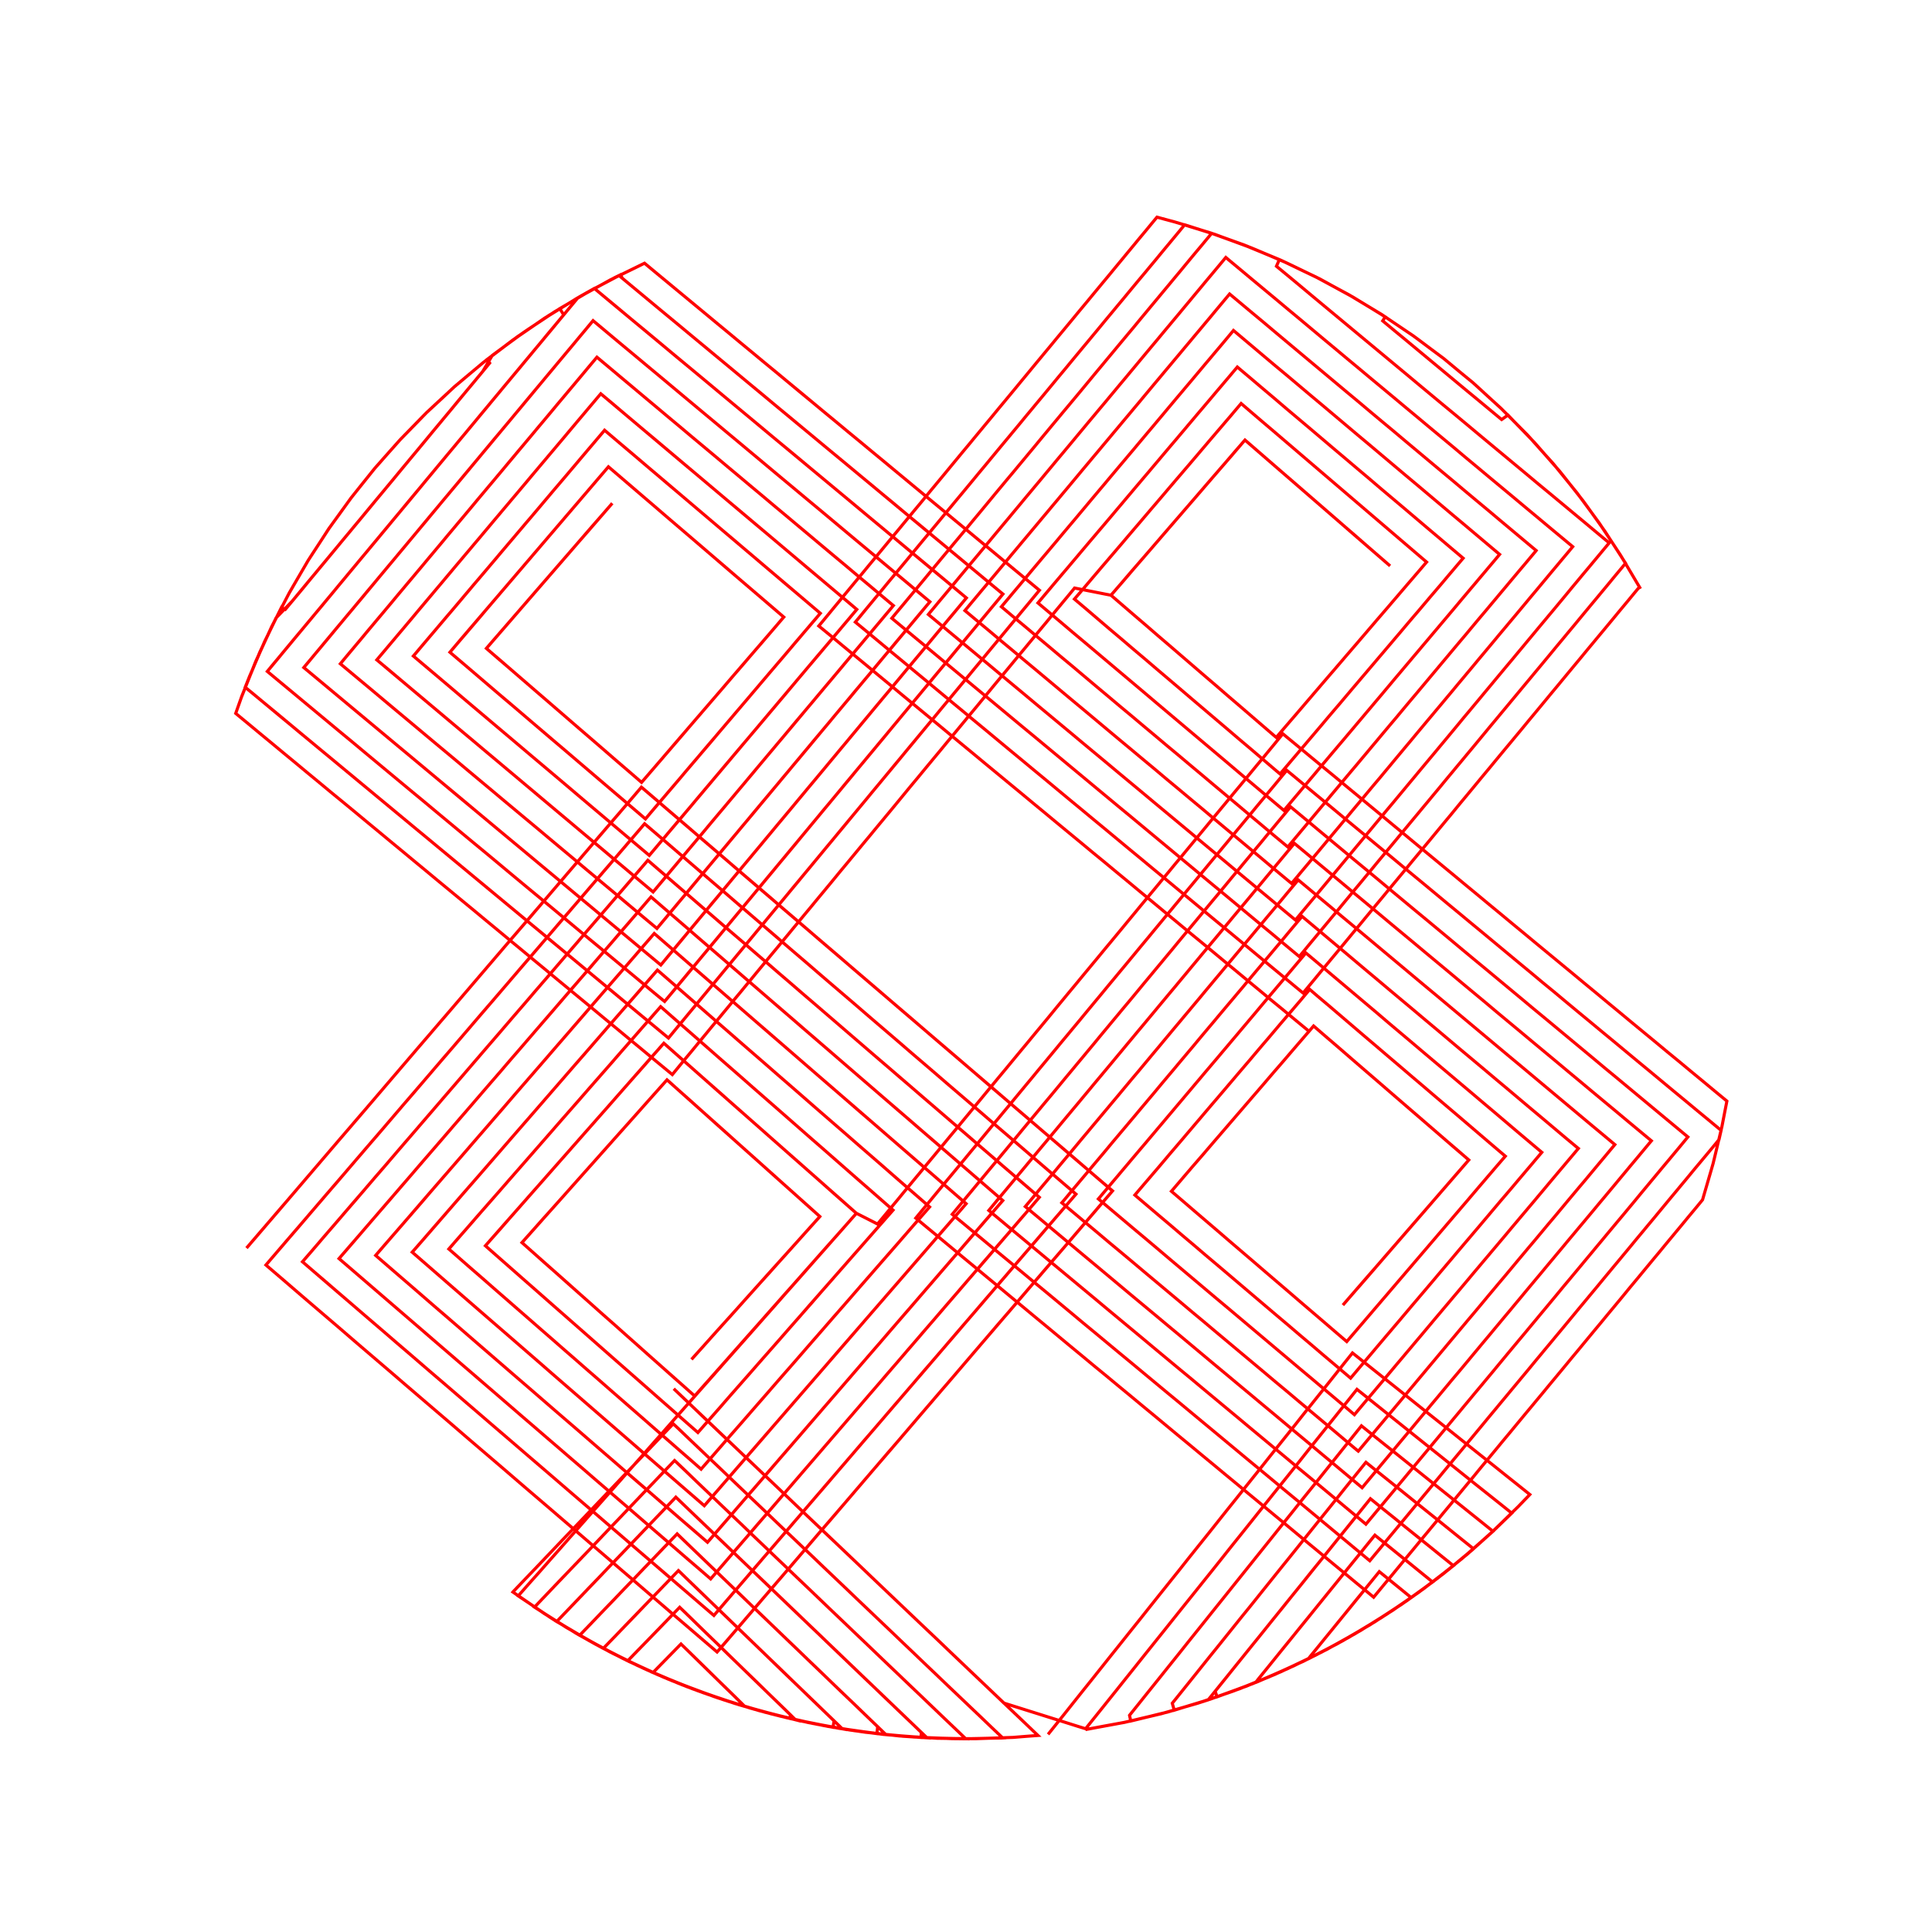 <svg title='track' version='1.1' viewBox='-25 -25 250 250' xmlns='http://www.w3.org/2000/svg' class='svg-status'><g><path stroke='red' stroke-width='.4' fill='none' fill-rule='evenodd' linecap='round' d='M6.27,65.15 L6.27,65.15 L7.01,63.30 L7.75,61.44 L8.09,60.59 L8.92,58.78 L9.76,56.96 L10.14,56.13 L11.06,54.36 L11.98,52.58 L12.40,51.78 L13.40,50.05 L14.41,48.32 L14.87,47.53 L15.96,45.86 L17.05,44.18 L17.54,43.42 L18.72,41.80 L19.89,40.18 L20.42,39.44 L21.67,37.88 L22.92,36.32 L23.49,35.61 L24.81,34.11 L26.14,32.62 L26.74,31.94 L28.14,30.50 L29.53,29.07 L30.17,28.42 L31.63,27.06 L33.10,25.70 L33.76,25.08 L35.29,23.79 L36.82,22.51 L37.52,21.92 L39.11,20.71 L40.70,19.50 L41.43,18.95 L43.08,17.82 L44.72,16.69 L45.47,16.17 L47.18,15.12 L48.88,14.08 L49.65,13.60 L51.40,12.63 L53.16,11.67 L53.95,11.23 L55.75,10.36 L57.55,9.48 L58.36,9.08 L58.40,9.06 L59.94,10.34 L61.48,11.61 L63.02,12.89 L64.56,14.16 L66.10,15.44 L67.64,16.72 L69.18,17.99 L70.72,19.27 L72.26,20.54 L73.80,21.82 L75.35,23.09 L76.89,24.37 L78.43,25.64 L79.97,26.92 L81.51,28.20 L83.05,29.47 L84.59,30.75 L86.13,32.02 L87.67,33.30 L89.21,34.57 L90.75,35.85 L92.29,37.12 L93.83,38.40 L95.37,39.68 L96.91,40.95 L98.45,42.23 L99.99,43.50 L101.53,44.78 L103.07,46.05 L104.61,47.33 L106.15,48.61 L107.69,49.88 L109.23,51.16 L109.50,51.38 L108.23,52.92 L106.95,54.46 L105.67,56.00 L104.40,57.54 L103.12,59.08 L101.85,60.62 L100.57,62.16 L99.29,63.70 L98.02,65.24 L96.74,66.78 L95.47,68.32 L94.19,69.86 L92.91,71.40 L91.64,72.94 L90.36,74.48 L89.09,76.02 L87.81,77.56 L86.54,79.10 L85.26,80.64 L83.98,82.18 L82.71,83.72 L81.43,85.26 L80.16,86.80 L78.88,88.34 L77.60,89.88 L76.33,91.42 L75.05,92.96 L73.78,94.50 L72.50,96.04 L71.22,97.58 L69.95,99.12 L68.67,100.66 L67.40,102.20 L66.12,103.74 L64.84,105.28 L63.57,106.82 L62.29,108.36 L61.50,109.32 L59.96,108.04 L58.42,106.77 L56.88,105.49 L55.34,104.22 L53.80,102.94 L52.26,101.66 L50.72,100.39 L49.18,99.11 L47.64,97.83 L46.10,96.56 L44.56,95.28 L43.02,94.01 L41.48,92.73 L39.94,91.45 L38.40,90.18 L36.86,88.90 L35.32,87.62 L33.78,86.35 L32.24,85.07 L30.70,83.79 L29.16,82.52 L27.62,81.24 L26.08,79.97 L24.54,78.69 L23.00,77.41 L21.46,76.14 L19.92,74.86 L18.38,73.58 L16.84,72.31 L15.30,71.03 L13.76,69.76 L12.23,68.48 L10.69,67.20 L9.15,65.93 L7.61,64.65 L6.73,63.93 L7.50,62.08 L8.27,60.23 L8.62,59.39 L9.47,57.59 L10.33,55.78 L10.72,54.96 L12.11,53.52 L12.83,52.77 L14.11,51.23 L15.38,49.69 L16.66,48.15 L17.94,46.61 L19.21,45.07 L20.49,43.53 L21.77,41.99 L23.04,40.45 L24.32,38.91 L25.60,37.37 L26.87,35.83 L28.15,34.29 L29.43,32.75 L30.70,31.21 L31.98,29.67 L33.26,28.13 L34.53,26.59 L35.81,25.06 L37.09,23.52 L38.36,21.98 L38.36,21.98 L38.01,21.53 L39.61,20.33 L41.21,19.13 L41.94,18.58 L43.59,17.46 L45.25,16.34 L46.00,15.83 L47.71,14.79 L49.42,13.76 L50.20,13.28 L51.96,12.33 L53.71,11.38 L54.51,10.94 L55.10,10.65 L56.64,11.93 L58.17,13.20 L59.71,14.48 L61.25,15.76 L62.79,17.03 L64.33,18.31 L65.87,19.59 L67.41,20.87 L68.95,22.14 L70.49,23.42 L72.03,24.70 L73.57,25.97 L75.10,27.25 L76.64,28.53 L78.18,29.81 L79.72,31.08 L81.26,32.36 L82.80,33.64 L84.34,34.91 L85.88,36.19 L87.42,37.47 L88.96,38.75 L90.50,40.02 L92.03,41.30 L93.57,42.58 L95.11,43.86 L96.65,45.13 L98.19,46.41 L99.73,47.69 L101.27,48.96 L102.81,50.24 L104.35,51.52 L104.78,51.87 L103.50,53.41 L102.22,54.95 L100.94,56.49 L99.67,58.03 L98.39,59.57 L97.11,61.11 L95.83,62.64 L94.56,64.18 L93.28,65.72 L92.00,67.26 L90.72,68.80 L89.45,70.34 L88.17,71.88 L86.89,73.42 L85.61,74.95 L84.33,76.49 L83.06,78.03 L81.78,79.57 L80.50,81.11 L79.22,82.65 L77.95,84.19 L76.67,85.73 L75.39,87.26 L74.11,88.80 L72.84,90.34 L71.56,91.88 L70.28,93.42 L69.00,94.96 L67.73,96.50 L66.45,98.04 L65.17,99.57 L63.89,101.11 L62.61,102.65 L61.34,104.19 L61.00,104.59 L59.46,103.32 L57.93,102.04 L56.39,100.76 L54.85,99.48 L53.31,98.20 L51.77,96.93 L50.23,95.65 L48.69,94.37 L47.16,93.09 L45.62,91.81 L44.08,90.54 L42.54,89.26 L41.00,87.98 L39.47,86.70 L37.93,85.42 L36.39,84.15 L34.85,82.87 L33.31,81.59 L31.77,80.31 L30.24,79.03 L28.70,77.76 L27.16,76.48 L25.62,75.20 L24.08,73.92 L22.54,72.64 L21.01,71.36 L19.47,70.09 L17.93,68.81 L16.39,67.53 L14.85,66.25 L13.31,64.97 L11.78,63.70 L10.24,62.42 L9.59,61.88 L10.87,60.34 L12.14,58.80 L13.42,57.26 L14.70,55.73 L15.98,54.19 L17.26,52.65 L18.54,51.11 L19.82,49.57 L21.09,48.04 L22.37,46.50 L23.65,44.96 L24.93,43.42 L26.21,41.88 L27.49,40.35 L28.77,38.81 L30.04,37.27 L31.32,35.73 L32.60,34.19 L33.88,32.66 L35.16,31.12 L36.44,29.58 L37.72,28.04 L38.99,26.51 L40.27,24.97 L41.55,23.43 L42.83,21.89 L44.11,20.35 L45.39,18.82 L46.67,17.28 L47.94,15.74 L47.44,14.93 L49.17,13.92 L50.89,12.91 L51.68,12.45 L51.91,12.32 L53.45,13.60 L54.99,14.88 L56.52,16.16 L58.06,17.44 L59.60,18.72 L61.14,20.00 L62.67,21.28 L64.21,22.55 L65.75,23.83 L67.29,25.11 L68.82,26.39 L70.36,27.67 L71.90,28.95 L73.44,30.23 L74.97,31.51 L76.51,32.79 L78.05,34.07 L79.59,35.35 L81.12,36.62 L82.66,37.90 L84.20,39.18 L85.74,40.46 L87.27,41.74 L88.81,43.02 L90.35,44.30 L91.89,45.58 L93.42,46.86 L94.96,48.14 L96.50,49.42 L98.04,50.69 L99.57,51.97 L100.05,52.37 L98.77,53.91 L97.49,55.44 L96.21,56.98 L94.93,58.52 L93.65,60.06 L92.37,61.59 L91.09,63.13 L89.81,64.67 L88.53,66.20 L87.25,67.74 L85.97,69.28 L84.70,70.81 L83.42,72.35 L82.14,73.89 L80.86,75.43 L79.58,76.96 L78.30,78.50 L77.02,80.04 L75.74,81.57 L74.46,83.11 L73.18,84.65 L71.90,86.18 L70.62,87.72 L69.34,89.26 L68.06,90.80 L66.78,92.33 L65.50,93.87 L64.22,95.41 L62.94,96.94 L61.66,98.48 L60.51,99.87 L58.97,98.59 L57.43,97.31 L55.90,96.03 L54.36,94.75 L52.82,93.47 L51.29,92.19 L49.75,90.91 L48.21,89.63 L46.68,88.35 L45.14,87.07 L43.60,85.79 L42.07,84.51 L40.53,83.23 L38.99,81.95 L37.46,80.67 L35.92,79.39 L34.38,78.11 L32.85,76.83 L31.31,75.54 L29.77,74.26 L28.24,72.98 L26.70,71.70 L25.16,70.42 L23.63,69.14 L22.09,67.86 L20.55,66.58 L19.02,65.30 L17.48,64.02 L15.95,62.74 L14.41,61.46 L14.31,61.38 L15.59,59.85 L16.87,58.31 L18.15,56.77 L19.43,55.24 L20.72,53.70 L22.00,52.17 L23.28,50.63 L24.56,49.09 L25.84,47.56 L27.12,46.02 L28.40,44.49 L29.68,42.95 L30.96,41.41 L32.24,39.88 L33.53,38.34 L34.81,36.81 L36.09,35.27 L37.37,33.73 L38.65,32.20 L39.93,30.66 L41.21,29.13 L42.49,27.59 L43.77,26.05 L45.05,24.52 L46.33,22.98 L47.61,21.45 L48.90,19.91 L50.18,18.37 L51.46,16.84 L51.74,16.49 L53.28,17.78 L54.81,19.06 L56.35,20.34 L57.89,21.62 L59.42,22.90 L60.96,24.18 L62.49,25.46 L64.03,26.75 L65.56,28.03 L67.10,29.31 L68.63,30.59 L70.17,31.87 L71.70,33.15 L73.24,34.43 L74.78,35.72 L76.31,37.00 L77.85,38.28 L79.38,39.56 L80.92,40.84 L82.45,42.12 L83.99,43.41 L85.52,44.69 L87.06,45.97 L88.60,47.25 L90.13,48.53 L91.67,49.81 L93.20,51.09 L94.74,52.38 L95.33,52.87 L94.04,54.40 L92.76,55.94 L91.48,57.47 L90.20,59.01 L88.91,60.54 L87.63,62.08 L86.35,63.61 L85.07,65.15 L83.78,66.68 L82.50,68.22 L81.22,69.75 L79.94,71.29 L78.66,72.82 L77.37,74.36 L76.09,75.89 L74.81,77.43 L73.53,78.96 L72.25,80.50 L70.96,82.03 L69.68,83.57 L68.40,85.10 L67.12,86.63 L65.83,88.17 L64.55,89.70 L63.27,91.24 L61.99,92.77 L60.70,94.31 L60.01,95.14 L58.47,93.86 L56.94,92.58 L55.41,91.29 L53.87,90.01 L52.34,88.73 L50.80,87.45 L49.27,86.16 L47.73,84.88 L46.20,83.60 L44.67,82.31 L43.13,81.03 L41.60,79.75 L40.06,78.47 L38.53,77.18 L36.99,75.90 L35.46,74.62 L33.93,73.33 L32.39,72.05 L30.86,70.77 L29.32,69.48 L27.79,68.20 L26.25,66.92 L24.72,65.64 L23.19,64.35 L21.65,63.07 L20.12,61.79 L19.04,60.89 L20.32,59.35 L21.61,57.82 L22.89,56.28 L24.17,54.75 L25.46,53.22 L26.74,51.68 L28.02,50.15 L29.31,48.62 L30.59,47.08 L31.88,45.55 L33.16,44.01 L34.44,42.48 L35.73,40.95 L37.01,39.41 L38.29,37.88 L39.58,36.35 L40.86,34.81 L42.14,33.28 L43.43,31.75 L44.71,30.21 L46.00,28.68 L47.28,27.14 L48.56,25.61 L49.85,24.08 L51.13,22.54 L52.24,21.22 L53.77,22.50 L55.31,23.79 L56.84,25.07 L58.37,26.36 L59.90,27.64 L61.44,28.93 L62.97,30.21 L64.50,31.50 L66.04,32.78 L67.57,34.06 L69.10,35.35 L70.63,36.63 L72.17,37.92 L73.70,39.20 L75.23,40.49 L76.77,41.77 L78.30,43.06 L79.83,44.34 L81.37,45.63 L82.90,46.91 L84.43,48.19 L85.96,49.48 L87.50,50.76 L89.03,52.05 L90.56,53.33 L90.60,53.36 L89.31,54.90 L88.03,56.43 L86.74,57.96 L85.46,59.49 L84.17,61.02 L82.89,62.56 L81.60,64.09 L80.32,65.62 L79.03,67.15 L77.74,68.68 L76.46,70.22 L75.17,71.75 L73.89,73.28 L72.60,74.81 L71.32,76.35 L70.03,77.88 L68.75,79.41 L67.46,80.94 L66.18,82.47 L64.89,84.01 L63.60,85.54 L62.32,87.07 L61.03,88.60 L59.75,90.14 L59.51,90.42 L57.98,89.13 L56.45,87.85 L54.92,86.56 L53.39,85.27 L51.86,83.99 L50.32,82.70 L48.79,81.41 L47.26,80.13 L45.73,78.84 L44.20,77.55 L42.67,76.27 L41.14,74.98 L39.60,73.69 L38.07,72.41 L36.54,71.12 L35.01,69.84 L33.48,68.55 L31.95,67.26 L30.42,65.98 L28.88,64.69 L27.35,63.40 L25.82,62.12 L24.29,60.83 L23.76,60.39 L25.05,58.86 L26.34,57.33 L27.63,55.80 L28.91,54.27 L30.20,52.74 L31.49,51.20 L32.78,49.67 L34.06,48.14 L35.35,46.61 L36.64,45.08 L37.93,43.55 L39.21,42.02 L40.50,40.49 L41.79,38.96 L43.08,37.43 L44.36,35.90 L45.65,34.37 L46.94,32.84 L48.23,31.31 L49.51,29.78 L50.80,28.25 L52.09,26.72 L52.74,25.95 L54.27,27.23 L55.79,28.52 L57.32,29.81 L58.85,31.10 L60.38,32.39 L61.91,33.68 L63.44,34.97 L64.97,36.25 L66.50,37.54 L68.03,38.83 L69.56,40.12 L71.09,41.41 L72.62,42.70 L74.15,43.98 L75.68,45.27 L77.21,46.56 L78.74,47.85 L80.27,49.14 L81.80,50.43 L83.33,51.72 L84.86,53.00 L85.87,53.86 L84.58,55.39 L83.29,56.92 L82.00,58.45 L80.71,59.97 L79.42,61.50 L78.13,63.03 L76.85,64.56 L75.56,66.09 L74.27,67.62 L72.98,69.15 L71.69,70.67 L70.40,72.20 L69.11,73.73 L67.82,75.26 L66.53,76.79 L65.24,78.32 L63.95,79.85 L62.66,81.37 L61.37,82.90 L60.08,84.43 L59.02,85.69 L57.49,84.40 L55.96,83.11 L54.43,81.82 L52.91,80.53 L51.38,79.24 L49.85,77.95 L48.32,76.65 L46.80,75.36 L45.27,74.07 L43.74,72.78 L42.21,71.49 L40.69,70.20 L39.16,68.91 L37.63,67.62 L36.10,66.33 L34.58,65.04 L33.05,63.74 L31.52,62.45 L29.99,61.16 L28.49,59.89 L29.78,58.36 L31.07,56.84 L32.37,55.31 L33.66,53.79 L34.95,52.26 L36.24,50.73 L37.54,49.21 L38.83,47.68 L40.12,46.15 L41.41,44.63 L42.71,43.10 L44.00,41.58 L45.29,40.05 L46.58,38.52 L47.88,37.00 L49.17,35.47 L50.46,33.94 L51.75,32.42 L53.05,30.89 L53.23,30.67 L54.76,31.97 L56.28,33.26 L57.81,34.55 L59.33,35.85 L60.86,37.14 L62.38,38.43 L63.91,39.73 L65.43,41.02 L66.96,42.32 L68.48,43.61 L70.01,44.90 L71.53,46.20 L73.06,47.49 L74.58,48.79 L76.11,50.08 L77.63,51.37 L79.16,52.67 L80.68,53.96 L81.15,54.36 L79.85,55.88 L78.56,57.40 L77.26,58.93 L75.97,60.45 L74.67,61.97 L73.37,63.50 L72.08,65.02 L70.78,66.55 L69.49,68.07 L68.19,69.59 L66.90,71.12 L65.60,72.64 L64.30,74.16 L63.01,75.69 L61.71,77.21 L60.42,78.73 L59.12,80.26 L58.52,80.97 L57.00,79.67 L55.48,78.37 L53.95,77.07 L52.43,75.78 L50.91,74.48 L49.39,73.18 L47.87,71.88 L46.34,70.59 L44.82,69.29 L43.30,67.99 L41.78,66.69 L40.25,65.40 L38.73,64.10 L37.21,62.80 L35.69,61.50 L34.17,60.21 L33.22,59.40 L34.51,57.87 L35.81,56.35 L37.11,54.83 L38.41,53.31 L39.71,51.79 L41.01,50.27 L42.31,48.75 L43.61,47.23 L44.91,45.71 L46.21,44.19 L47.51,42.67 L48.81,41.15 L50.11,39.63 L51.41,38.11 L52.71,36.59 L53.73,35.40 L55.25,36.70 L56.77,38.00 L58.28,39.30 L59.80,40.60 L61.32,41.91 L62.84,43.21 L64.36,44.51 L65.88,45.81 L67.39,47.11 L68.91,48.42 L70.43,49.72 L71.95,51.02 L73.47,52.32 L74.99,53.62 L76.42,54.85 L75.12,56.37 L73.81,57.89 L72.51,59.40 L71.20,60.92 L69.90,62.43 L68.60,63.95 L67.29,65.47 L65.99,66.98 L64.68,68.50 L63.38,70.01 L62.07,71.53 L60.77,73.05 L59.47,74.56 L58.16,76.08 L58.02,76.24 L56.51,74.93 L54.99,73.63 L53.48,72.32 L51.97,71.01 L50.45,69.70 L48.94,68.40 L47.43,67.09 L45.91,65.78 L44.40,64.48 L42.89,63.17 L41.37,61.86 L39.86,60.55 L38.34,59.25 L37.94,58.90 L39.25,57.39 L40.56,55.88 L41.87,54.37 L43.18,52.85 L44.49,51.34 L45.80,49.83 L47.11,48.32 L48.42,46.81 L49.73,45.30 L51.05,43.79 L52.36,42.28 L53.67,40.77 L54.23,40.12 L52.92,41.63 L51.60,43.14 L50.29,44.65 L48.98,46.17 L47.67,47.68 L46.36,49.19 L45.05,50.70 L43.74,52.21 L42.43,53.72 L41.12,55.23 L39.81,56.74 L38.50,58.25 L37.94,58.90 L39.45,60.21 L40.97,61.51 L42.48,62.82 L44.00,64.13 L45.51,65.43 L47.02,66.74 L48.54,68.05 L50.05,69.36 L51.56,70.66 L53.08,71.97 L54.59,73.28 L56.10,74.58 L57.62,75.89 L58.02,76.24 L59.33,74.72 L60.63,73.21 L61.94,71.69 L63.24,70.18 L64.54,68.66 L65.85,67.14 L67.15,65.63 L68.46,64.11 L69.76,62.59 L71.07,61.08 L72.37,59.56 L73.68,58.05 L74.98,56.53 L76.28,55.01 L76.42,54.85 L74.90,53.55 L73.39,52.25 L71.87,50.95 L70.35,49.65 L68.83,48.34 L67.31,47.04 L65.79,45.74 L64.28,44.44 L62.76,43.14 L61.24,41.84 L59.72,40.53 L58.20,39.23 L56.68,37.93 L55.17,36.63 L53.73,35.40 L52.43,36.92 L51.13,38.44 L49.83,39.96 L48.53,41.48 L47.23,43.00 L45.93,44.52 L44.63,46.04 L43.33,47.56 L42.03,49.08 L40.73,50.60 L39.43,52.12 L38.13,53.64 L36.84,55.16 L35.54,56.68 L34.24,58.20 L33.22,59.40 L34.74,60.69 L36.26,61.99 L37.78,63.29 L39.30,64.59 L40.83,65.88 L42.35,67.18 L43.87,68.48 L45.39,69.77 L46.91,71.07 L48.44,72.37 L49.96,73.67 L51.48,74.96 L53.00,76.26 L54.52,77.56 L56.05,78.86 L57.57,80.15 L58.52,80.97 L59.81,79.44 L61.11,77.92 L62.41,76.40 L63.70,74.87 L65.00,73.35 L66.29,71.82 L67.59,70.30 L68.88,68.78 L70.18,67.25 L71.48,65.73 L72.77,64.21 L74.07,62.68 L75.36,61.16 L76.66,59.64 L77.95,58.11 L79.25,56.59 L80.55,55.07 L81.15,54.36 L79.62,53.06 L78.10,51.77 L76.57,50.48 L75.05,49.18 L73.52,47.89 L72.00,46.59 L70.47,45.30 L68.95,44.01 L67.42,42.71 L65.90,41.42 L64.37,40.12 L62.85,38.83 L61.32,37.54 L59.80,36.24 L58.27,34.95 L56.75,33.65 L55.22,32.36 L53.70,31.07 L53.23,30.67 L51.94,32.20 L50.65,33.72 L49.36,35.25 L48.06,36.78 L46.77,38.30 L45.48,39.83 L44.19,41.36 L42.89,42.88 L41.60,44.41 L40.31,45.93 L39.02,47.46 L37.72,48.99 L36.43,50.51 L35.14,52.04 L33.85,53.57 L32.55,55.09 L31.26,56.62 L29.97,58.14 L28.68,59.67 L28.49,59.89 L30.02,61.18 L31.55,62.47 L33.07,63.76 L34.60,65.06 L36.13,66.35 L37.66,67.64 L39.18,68.93 L40.71,70.22 L42.24,71.51 L43.76,72.80 L45.29,74.09 L46.82,75.38 L48.35,76.67 L49.88,77.97 L51.40,79.26 L52.93,80.55 L54.46,81.84 L55.98,83.13 L57.51,84.42 L59.02,85.69 L60.31,84.16 L61.60,82.63 L62.89,81.11 L64.18,79.58 L65.46,78.05 L66.75,76.52 L68.04,74.99 L69.33,73.46 L70.62,71.93 L71.91,70.41 L73.20,68.88 L74.49,67.35 L75.78,65.82 L77.07,64.29 L78.36,62.76 L79.65,61.23 L80.94,59.71 L82.23,58.18 L83.52,56.65 L84.81,55.12 L85.87,53.86 L84.34,52.57 L82.81,51.28 L81.28,49.99 L79.75,48.71 L78.23,47.42 L76.70,46.13 L75.17,44.84 L73.64,43.55 L72.11,42.26 L70.58,40.97 L69.05,39.69 L67.52,38.40 L65.99,37.11 L64.46,35.82 L62.93,34.53 L61.40,33.24 L59.87,31.95 L58.34,30.67 L56.81,29.38 L55.28,28.09 L53.75,26.80 L52.74,25.95 L51.45,27.48 L50.16,29.01 L48.87,30.54 L47.59,32.07 L46.30,33.60 L45.01,35.13 L43.72,36.66 L42.44,38.19 L41.15,39.72 L39.86,41.25 L38.57,42.78 L37.29,44.31 L36.00,45.84 L34.71,47.37 L33.42,48.90 L32.14,50.43 L30.85,51.96 L29.56,53.49 L28.28,55.03 L26.99,56.56 L25.70,58.09 L24.41,59.62 L23.76,60.39 L25.30,61.67 L26.83,62.96 L28.36,64.25 L29.89,65.53 L31.42,66.82 L32.95,68.11 L34.48,69.39 L36.02,70.68 L37.55,71.97 L39.08,73.25 L40.61,74.54 L42.14,75.82 L43.67,77.11 L45.20,78.40 L46.73,79.68 L48.27,80.97 L49.80,82.26 L51.33,83.54 L52.86,84.83 L54.39,86.12 L55.92,87.40 L57.45,88.69 L58.99,89.98 L59.51,90.42 L60.80,88.89 L62.08,87.35 L63.37,85.82 L64.65,84.29 L65.94,82.76 L67.22,81.22 L68.51,79.69 L69.80,78.16 L71.08,76.63 L72.37,75.10 L73.65,73.56 L74.94,72.03 L76.22,70.50 L77.51,68.97 L78.79,67.44 L80.08,65.90 L81.36,64.37 L82.65,62.84 L83.94,61.31 L85.22,59.77 L86.51,58.24 L87.79,56.71 L89.08,55.18 L90.36,53.65 L90.60,53.36 L89.07,52.08 L87.53,50.79 L86.00,49.51 L84.47,48.22 L82.93,46.94 L81.40,45.66 L79.87,44.37 L78.34,43.09 L76.80,41.80 L75.27,40.52 L73.74,39.23 L72.20,37.95 L70.67,36.66 L69.14,35.38 L67.60,34.09 L66.07,32.81 L64.54,31.53 L63.01,30.24 L61.47,28.96 L59.94,27.67 L58.41,26.39 L56.87,25.10 L55.34,23.82 L53.81,22.53 L52.28,21.25 L52.24,21.22 L50.96,22.75 L49.67,24.29 L48.39,25.82 L47.10,27.35 L45.82,28.89 L44.54,30.42 L43.25,31.96 L41.97,33.49 L40.69,35.02 L39.40,36.56 L38.12,38.09 L36.83,39.62 L35.55,41.16 L34.27,42.69 L32.98,44.22 L31.70,45.76 L30.42,47.29 L29.13,48.83 L27.85,50.36 L26.56,51.89 L25.28,53.43 L24.00,54.96 L22.71,56.49 L21.43,58.03 L20.15,59.56 L19.04,60.89 L20.57,62.17 L22.11,63.45 L23.64,64.73 L25.18,66.02 L26.71,67.30 L28.24,68.58 L29.78,69.87 L31.31,71.15 L32.85,72.43 L34.38,73.71 L35.92,75.00 L37.45,76.28 L38.98,77.56 L40.52,78.85 L42.05,80.13 L43.59,81.41 L45.12,82.69 L46.66,83.98 L48.19,85.26 L49.72,86.54 L51.26,87.83 L52.79,89.11 L54.33,90.39 L55.86,91.68 L57.40,92.96 L58.93,94.24 L60.01,95.14 L61.29,93.61 L62.57,92.07 L63.86,90.54 L65.14,89.00 L66.42,87.47 L67.70,85.93 L68.98,84.40 L70.27,82.86 L71.55,81.33 L72.83,79.79 L74.11,78.26 L75.40,76.72 L76.68,75.19 L77.96,73.65 L79.24,72.12 L80.52,70.58 L81.81,69.05 L83.09,67.51 L84.37,65.98 L85.65,64.44 L86.94,62.91 L88.22,61.38 L89.50,59.84 L90.78,58.30 L92.06,56.77 L93.35,55.24 L94.63,53.70 L95.33,52.87 L93.79,51.59 L92.25,50.30 L90.72,49.02 L89.18,47.74 L87.65,46.46 L86.11,45.18 L84.58,43.90 L83.04,42.61 L81.51,41.33 L79.97,40.05 L78.43,38.77 L76.90,37.49 L75.36,36.21 L73.83,34.93 L72.29,33.64 L70.76,32.36 L69.22,31.08 L67.69,29.80 L66.15,28.52 L64.62,27.24 L63.08,25.96 L61.54,24.67 L60.01,23.39 L58.47,22.11 L56.94,20.83 L55.40,19.55 L53.87,18.27 L52.33,16.98 L51.74,16.49 L50.46,18.03 L49.18,19.57 L47.90,21.10 L46.62,22.64 L45.34,24.17 L44.06,25.71 L42.78,27.25 L41.50,28.78 L40.22,30.32 L38.93,31.85 L37.65,33.39 L36.37,34.93 L35.09,36.46 L33.81,38.00 L32.53,39.53 L31.25,41.07 L29.97,42.61 L28.69,44.14 L27.41,45.68 L26.13,47.21 L24.84,48.75 L23.56,50.29 L22.28,51.82 L21.00,53.36 L19.72,54.89 L18.44,56.43 L17.16,57.97 L15.88,59.50 L14.60,61.04 L14.31,61.38 L15.85,62.66 L17.39,63.94 L18.92,65.22 L20.46,66.50 L22.00,67.78 L23.53,69.06 L25.07,70.34 L26.60,71.62 L28.14,72.90 L29.68,74.18 L31.21,75.46 L32.75,76.74 L34.29,78.02 L35.82,79.30 L37.36,80.59 L38.90,81.87 L40.43,83.15 L41.97,84.43 L43.51,85.71 L45.04,86.99 L46.58,88.27 L48.12,89.55 L49.65,90.83 L51.19,92.11 L52.73,93.39 L54.26,94.67 L55.80,95.95 L57.34,97.23 L58.87,98.51 L60.41,99.79 L60.51,99.87 L61.79,98.33 L63.07,96.80 L64.34,95.26 L65.62,93.72 L66.90,92.18 L68.18,90.65 L69.46,89.11 L70.74,87.57 L72.02,86.04 L73.30,84.50 L74.58,82.96 L75.86,81.42 L77.14,79.89 L78.42,78.35 L79.70,76.81 L80.98,75.28 L82.26,73.74 L83.54,72.20 L84.82,70.67 L86.10,69.13 L87.38,67.59 L88.66,66.05 L89.94,64.52 L91.22,62.98 L92.50,61.44 L93.78,59.91 L95.06,58.37 L96.34,56.83 L97.62,55.29 L98.90,53.76 L100.05,52.37 L98.51,51.09 L96.98,49.81 L95.44,48.53 L93.90,47.25 L92.36,45.98 L90.83,44.70 L89.29,43.42 L87.75,42.14 L86.21,40.86 L84.68,39.58 L83.14,38.30 L81.60,37.02 L80.06,35.74 L78.53,34.46 L76.99,33.18 L75.45,31.91 L73.91,30.63 L72.38,29.35 L70.84,28.07 L69.30,26.79 L67.76,25.51 L66.23,24.23 L64.69,22.95 L63.15,21.67 L61.61,20.39 L60.08,19.11 L58.54,17.83 L57.00,16.56 L55.46,15.28 L53.92,14.00 L52.39,12.72 L51.91,12.32 L50.17,13.30 L49.79,13.52 L48.51,15.06 L47.23,16.60 L45.95,18.13 L44.68,19.67 L43.40,21.21 L42.12,22.75 L40.84,24.28 L39.56,25.82 L38.28,27.36 L37.00,28.90 L35.73,30.44 L34.45,31.97 L33.17,33.51 L31.89,35.05 L30.61,36.59 L29.33,38.13 L28.05,39.66 L26.78,41.20 L25.50,42.74 L24.22,44.28 L22.94,45.82 L21.66,47.35 L20.38,48.89 L19.10,50.43 L17.83,51.97 L16.55,53.51 L15.27,55.04 L13.99,56.58 L12.71,58.12 L11.43,59.66 L10.15,61.20 L9.59,61.88 L11.13,63.16 L12.66,64.43 L14.20,65.71 L15.74,66.99 L17.28,68.27 L18.82,69.55 L20.36,70.82 L21.89,72.10 L23.43,73.38 L24.97,74.66 L26.51,75.94 L28.05,77.22 L29.59,78.49 L31.12,79.77 L32.66,81.05 L34.20,82.33 L35.74,83.61 L37.28,84.88 L38.82,86.16 L40.35,87.44 L41.89,88.72 L43.43,90.00 L44.97,91.27 L46.51,92.55 L48.05,93.83 L49.58,95.11 L51.12,96.39 L52.66,97.66 L54.20,98.94 L55.74,100.22 L57.28,101.50 L58.81,102.78 L60.35,104.06 L61.00,104.59 L62.28,103.06 L63.56,101.52 L64.84,99.98 L66.11,98.44 L67.39,96.90 L68.67,95.36 L69.95,93.82 L71.22,92.29 L72.50,90.75 L73.78,89.21 L75.06,87.67 L76.33,86.13 L77.61,84.59 L78.89,83.05 L80.17,81.51 L81.44,79.97 L82.72,78.44 L84.00,76.90 L85.28,75.36 L86.55,73.82 L87.83,72.28 L89.11,70.74 L90.39,69.20 L91.66,67.67 L92.94,66.13 L94.22,64.59 L95.50,63.05 L96.77,61.51 L98.05,59.97 L99.33,58.43 L100.61,56.89 L101.89,55.35 L103.16,53.82 L104.44,52.28 L104.78,51.87 L103.24,50.60 L101.70,49.32 L100.16,48.04 L98.62,46.76 L97.08,45.49 L95.54,44.21 L94.00,42.93 L92.46,41.66 L90.92,40.38 L89.38,39.10 L87.85,37.82 L86.31,36.55 L84.77,35.27 L83.23,33.99 L81.69,32.72 L80.15,31.44 L78.61,30.16 L77.07,28.88 L75.53,27.61 L73.99,26.33 L72.45,25.05 L70.92,23.78 L69.38,22.50 L67.84,21.22 L66.30,19.94 L64.76,18.67 L63.22,17.39 L61.68,16.11 L60.14,14.84 L58.60,13.56 L57.06,12.28 L55.52,11.00 L55.52,11.00 L55.30,10.55 L53.53,11.49 L51.76,12.42 L50.96,12.85 L49.24,13.87 L47.52,14.90 L46.74,15.36 L45.08,16.47 L43.41,17.57 L42.66,18.08 L41.05,19.26 L39.43,20.45 L38.70,20.99 L37.68,22.70 L37.46,23.07 L36.18,24.61 L34.90,26.15 L33.63,27.69 L32.35,29.23 L31.07,30.77 L29.80,32.31 L28.52,33.85 L27.24,35.39 L25.97,36.93 L24.69,38.47 L23.41,40.01 L22.14,41.55 L20.86,43.09 L19.58,44.63 L18.30,46.17 L17.03,47.70 L15.75,49.24 L14.47,50.78 L13.20,52.32 L11.92,53.86 L11.42,53.60 L10.53,55.39 L9.65,57.19 L9.25,58.00 L8.45,59.84 L7.66,61.67 L7.30,62.50 L6.73,63.93 L8.27,65.20 L9.81,66.48 L11.35,67.76 L12.89,69.03 L14.43,70.31 L15.97,71.59 L17.51,72.86 L19.05,74.14 L20.59,75.41 L22.13,76.69 L23.67,77.97 L25.21,79.24 L26.75,80.52 L28.29,81.80 L29.83,83.07 L31.37,84.35 L32.91,85.62 L34.45,86.90 L35.99,88.18 L37.53,89.45 L39.07,90.73 L40.61,92.01 L42.15,93.28 L43.69,94.56 L45.23,95.83 L46.77,97.11 L48.31,98.39 L49.85,99.66 L51.39,100.94 L52.93,102.22 L54.47,103.49 L56.01,104.77 L57.55,106.05 L59.09,107.32 L60.63,108.60 L61.50,109.32 L62.77,107.78 L64.05,106.24 L65.33,104.70 L66.60,103.16 L67.88,101.62 L69.15,100.08 L70.43,98.54 L71.71,97.00 L72.98,95.46 L74.26,93.92 L75.53,92.38 L76.81,90.84 L78.09,89.30 L79.36,87.76 L80.64,86.22 L81.91,84.68 L83.19,83.14 L84.47,81.60 L85.74,80.06 L87.02,78.52 L88.29,76.98 L89.57,75.44 L90.85,73.90 L92.12,72.36 L93.40,70.82 L94.67,69.28 L95.95,67.74 L97.22,66.20 L98.50,64.66 L99.78,63.12 L101.05,61.58 L102.33,60.04 L103.60,58.50 L104.88,56.96 L106.16,55.42 L107.43,53.88 L108.71,52.34 L109.50,51.38 L107.96,50.10 L106.42,48.83 L104.88,47.55 L103.34,46.27 L101.80,45.00 L100.26,43.72 L98.72,42.45 L97.18,41.17 L95.64,39.90 L94.10,38.62 L92.56,37.35 L91.02,36.07 L89.48,34.79 L87.94,33.52 L86.40,32.24 L84.85,30.97 L83.31,29.69 L81.77,28.42 L80.23,27.14 L78.69,25.87 L77.15,24.59 L75.61,23.31 L74.07,22.04 L72.53,20.76 L70.99,19.49 L69.45,18.21 L67.91,16.94 L66.37,15.66 L64.83,14.39 L63.29,13.11 L61.75,11.84 L60.21,10.56 L58.67,9.28 L58.40,9.06 L56.60,9.94 L54.80,10.82 L53.99,11.21 L52.24,12.18 L50.48,13.14 L49.69,13.58 L47.98,14.63 L46.28,15.68 L45.51,16.15 L43.86,17.28 L42.21,18.41 L41.46,18.93 L39.87,20.14 L38.27,21.35 L37.55,21.90 L36.02,23.18 L34.49,24.47 L33.79,25.05 L32.33,26.42 L30.86,27.78 L30.20,28.39 L28.80,29.83 L27.40,31.26 L26.77,31.91 L25.44,33.40 L24.12,34.90 L23.51,35.58 L22.26,37.14 L21.01,38.70 L20.45,39.41 L19.27,41.03 L18.10,42.65 L17.57,43.39 L16.48,45.06 L15.38,46.74 L14.89,47.50 L13.88,49.23 L12.87,50.96 L12.42,51.74 L11.49,53.52 L10.57,55.29 L10.15,56.10 L9.32,57.91 L8.49,59.73 L8.11,60.56 L7.36,62.41 L6.62,64.27 L6.28,65.11 L5.61,67.00 L5.50,67.31 L7.04,68.58 L8.58,69.86 L10.12,71.13 L11.66,72.41 L13.20,73.68 L14.74,74.96 L16.28,76.23 L17.82,77.51 L19.37,78.78 L20.91,80.05 L22.45,81.33 L23.99,82.60 L25.53,83.88 L27.07,85.15 L28.61,86.43 L30.15,87.70 L31.69,88.98 L33.23,90.25 L34.78,91.53 L36.32,92.80 L37.86,94.08 L39.40,95.35 L40.94,96.63 L42.48,97.90 L44.02,99.18 L45.56,100.45 L47.10,101.73 L48.64,103.00 L50.19,104.28 L51.73,105.55 L53.27,106.83 L54.81,108.10 L56.35,109.38 L57.89,110.65 L59.43,111.93 L60.97,113.20 L62.00,114.05 L63.27,112.50 L64.55,110.96 L65.82,109.42 L67.09,107.88 L68.37,106.34 L69.64,104.80 L70.92,103.26 L72.19,101.72 L73.47,100.17 L74.74,98.63 L76.02,97.09 L77.29,95.55 L78.56,94.01 L79.84,92.47 L81.11,90.93 L82.39,89.39 L83.66,87.84 L84.94,86.30 L86.21,84.76 L87.49,83.22 L88.76,81.68 L90.04,80.14 L91.31,78.60 L92.58,77.05 L93.86,75.51 L95.13,73.97 L96.41,72.43 L97.68,70.89 L98.96,69.35 L100.23,67.81 L101.51,66.27 L102.78,64.72 L104.05,63.18 L105.33,61.64 L106.60,60.10 L107.88,58.56 L109.15,57.02 L110.43,55.48 L111.70,53.93 L112.98,52.39 L114.05,51.09 L116.02,51.48 L117.98,51.87 L118.76,52.02 L120.07,50.51 L121.37,48.99 L122.68,47.48 L123.99,45.97 L125.30,44.45 L126.60,42.94 L127.91,41.43 L129.22,39.91 L130.52,38.40 L131.83,36.88 L133.14,35.37 L134.45,33.86 L135.75,32.34 L136.10,31.94 L137.61,33.25 L139.12,34.56 L140.63,35.87 L142.15,37.18 L143.66,38.49 L145.17,39.80 L146.68,41.11 L148.19,42.42 L149.70,43.74 L151.21,45.05 L152.72,46.36 L154.23,47.67 L154.88,48.23 L153.37,46.92 L151.86,45.61 L150.35,44.29 L148.83,42.98 L147.32,41.67 L145.81,40.36 L144.30,39.05 L142.79,37.74 L141.28,36.43 L139.77,35.12 L138.26,33.81 L136.75,32.50 L136.10,31.94 L134.79,33.45 L133.49,34.97 L132.18,36.48 L130.87,38.00 L129.57,39.51 L128.26,41.02 L126.95,42.54 L125.64,44.05 L124.34,45.56 L123.03,47.08 L121.72,48.59 L120.42,50.11 L119.11,51.62 L118.76,52.02 L120.28,53.33 L121.79,54.63 L123.31,55.93 L124.82,57.24 L126.34,58.54 L127.86,59.85 L129.37,61.15 L130.89,62.46 L132.41,63.76 L133.92,65.07 L135.44,66.37 L136.95,67.67 L138.47,68.98 L139.98,70.28 L140.15,70.42 L141.45,68.90 L142.75,67.39 L144.05,65.87 L145.35,64.35 L146.65,62.83 L147.96,61.31 L149.26,59.79 L150.56,58.28 L151.86,56.76 L153.16,55.24 L154.47,53.72 L155.77,52.20 L157.07,50.68 L158.37,49.17 L159.60,47.73 L158.08,46.43 L156.56,45.13 L155.04,43.83 L153.52,42.53 L152.00,41.23 L150.48,39.93 L148.96,38.63 L147.44,37.33 L145.92,36.03 L144.40,34.73 L142.88,33.43 L141.36,32.13 L139.84,30.83 L138.32,29.54 L136.80,28.24 L135.60,27.21 L134.31,28.74 L133.01,30.26 L131.71,31.78 L130.42,33.30 L129.12,34.83 L127.82,36.35 L126.52,37.87 L125.23,39.39 L123.93,40.91 L122.63,42.44 L121.33,43.96 L120.04,45.48 L118.74,47.00 L117.44,48.52 L116.14,50.05 L114.85,51.57 L114.03,52.52 L115.56,53.81 L117.08,55.11 L118.60,56.41 L120.13,57.70 L121.65,59.00 L123.18,60.29 L124.70,61.59 L126.22,62.88 L127.75,64.18 L129.27,65.48 L130.79,66.77 L132.32,68.07 L133.84,69.36 L135.36,70.66 L136.89,71.95 L138.41,73.25 L139.93,74.55 L140.64,75.15 L141.94,73.62 L143.23,72.10 L144.53,70.57 L145.82,69.05 L147.11,67.52 L148.41,66.00 L149.70,64.47 L150.99,62.95 L152.29,61.42 L153.58,59.90 L154.88,58.37 L156.17,56.85 L157.46,55.32 L158.76,53.80 L160.05,52.27 L161.35,50.75 L162.64,49.22 L163.93,47.70 L164.33,47.23 L162.80,45.94 L161.28,44.65 L159.75,43.36 L158.22,42.06 L156.70,40.77 L155.17,39.48 L153.64,38.19 L152.12,36.89 L150.59,35.60 L149.07,34.31 L147.54,33.02 L146.01,31.72 L144.49,30.43 L142.96,29.14 L141.43,27.85 L139.91,26.55 L138.38,25.26 L136.86,23.97 L135.33,22.68 L135.11,22.49 L133.82,24.02 L132.53,25.54 L131.24,27.07 L129.94,28.60 L128.65,30.13 L127.36,31.66 L126.07,33.18 L124.78,34.71 L123.49,36.24 L122.20,37.76 L120.91,39.29 L119.62,40.82 L118.33,42.35 L117.03,43.88 L115.74,45.40 L114.45,46.93 L113.16,48.46 L111.87,49.98 L110.58,51.51 L109.31,53.02 L110.84,54.31 L112.37,55.60 L113.89,56.89 L115.42,58.17 L116.95,59.46 L118.48,60.75 L120.01,62.04 L121.54,63.33 L123.07,64.62 L124.59,65.91 L126.12,67.20 L127.65,68.49 L129.18,69.78 L130.71,71.07 L132.24,72.36 L133.77,73.65 L135.29,74.94 L136.82,76.23 L138.35,77.52 L139.88,78.81 L141.14,79.87 L142.43,78.34 L143.72,76.81 L145.01,75.28 L146.29,73.75 L147.58,72.22 L148.87,70.70 L150.16,69.17 L151.45,67.64 L152.74,66.11 L154.03,64.58 L155.31,63.05 L156.60,61.52 L157.89,59.99 L159.18,58.46 L160.47,56.93 L161.76,55.40 L163.05,53.87 L164.33,52.34 L165.62,50.81 L166.91,49.28 L168.20,47.75 L169.05,46.74 L167.52,45.45 L165.99,44.16 L164.46,42.87 L162.93,41.59 L161.40,40.30 L159.87,39.01 L158.34,37.72 L156.81,36.44 L155.28,35.15 L153.75,33.86 L152.22,32.57 L150.69,31.29 L149.16,30.00 L147.63,28.71 L146.10,27.42 L144.57,26.14 L143.04,24.85 L141.51,23.56 L139.97,22.28 L138.44,20.99 L136.91,19.70 L135.38,18.41 L134.61,17.76 L133.33,19.30 L132.04,20.83 L130.75,22.36 L129.47,23.89 L128.18,25.42 L126.89,26.95 L125.61,28.48 L124.32,30.02 L123.03,31.55 L121.75,33.08 L120.46,34.61 L119.17,36.14 L117.89,37.67 L116.60,39.20 L115.32,40.73 L114.03,42.27 L112.74,43.80 L111.46,45.33 L110.17,46.86 L108.88,48.39 L107.60,49.92 L106.31,51.45 L105.02,52.99 L104.58,53.51 L106.11,54.80 L107.65,56.08 L109.18,57.37 L110.71,58.65 L112.24,59.94 L113.78,61.22 L115.31,62.51 L116.84,63.80 L118.37,65.08 L119.90,66.37 L121.44,67.65 L122.97,68.94 L124.50,70.22 L126.03,71.51 L127.57,72.79 L129.10,74.08 L130.63,75.36 L132.16,76.65 L133.69,77.93 L135.23,79.22 L136.76,80.51 L138.29,81.79 L139.82,83.08 L141.36,84.36 L141.64,84.60 L142.92,83.07 L144.21,81.53 L145.49,80.00 L146.77,78.47 L148.06,76.93 L149.34,75.40 L150.63,73.87 L151.91,72.34 L153.20,70.80 L154.48,69.27 L155.77,67.74 L157.05,66.20 L158.34,64.67 L159.62,63.14 L160.90,61.61 L162.19,60.07 L163.47,58.54 L164.76,57.01 L166.04,55.47 L167.33,53.94 L168.61,52.41 L169.90,50.87 L171.18,49.34 L172.47,47.81 L173.75,46.28 L173.78,46.24 L172.25,44.96 L170.71,43.67 L169.18,42.39 L167.65,41.10 L166.11,39.82 L164.58,38.54 L163.05,37.25 L161.51,35.97 L159.98,34.69 L158.44,33.40 L156.91,32.12 L155.38,30.83 L153.84,29.55 L152.31,28.27 L150.78,26.98 L149.24,25.70 L147.71,24.42 L146.17,23.13 L144.64,21.85 L143.11,20.57 L141.57,19.28 L140.04,18.00 L138.51,16.71 L136.97,15.43 L135.44,14.15 L134.11,13.04 L132.83,14.57 L131.55,16.11 L130.27,17.64 L128.98,19.18 L127.70,20.71 L126.42,22.24 L125.13,23.78 L123.85,25.31 L122.57,26.85 L121.29,28.38 L120.00,29.92 L118.72,31.45 L117.44,32.98 L116.15,34.52 L114.87,36.05 L113.59,37.59 L112.31,39.12 L111.02,40.66 L109.74,42.19 L108.46,43.72 L107.17,45.26 L105.89,46.79 L104.61,48.33 L103.33,49.86 L102.04,51.40 L100.76,52.93 L99.86,54.01 L101.39,55.29 L102.93,56.57 L104.46,57.86 L106.00,59.14 L107.53,60.42 L109.07,61.70 L110.60,62.98 L112.14,64.27 L113.67,65.55 L115.21,66.83 L116.74,68.11 L118.28,69.40 L119.81,70.68 L121.35,71.96 L122.88,73.24 L124.42,74.52 L125.95,75.81 L127.49,77.09 L129.02,78.37 L130.56,79.65 L132.09,80.94 L133.62,82.22 L135.16,83.50 L136.69,84.78 L138.23,86.06 L139.76,87.35 L141.30,88.63 L142.13,89.32 L143.41,87.79 L144.70,86.25 L145.98,84.72 L147.26,83.18 L148.54,81.65 L149.82,80.11 L151.10,78.58 L152.38,77.04 L153.67,75.51 L154.95,73.97 L156.23,72.43 L157.51,70.90 L158.79,69.36 L160.07,67.83 L161.36,66.29 L162.64,64.76 L163.92,63.22 L165.20,61.69 L166.48,60.15 L167.76,58.62 L169.04,57.08 L170.33,55.54 L171.61,54.01 L172.89,52.47 L174.17,50.94 L175.45,49.40 L176.73,47.87 L178.02,46.33 L178.51,45.74 L176.97,44.46 L175.43,43.18 L173.90,41.90 L172.36,40.62 L170.83,39.34 L169.29,38.06 L167.75,36.78 L166.22,35.50 L164.68,34.22 L163.15,32.93 L161.61,31.65 L160.07,30.37 L158.54,29.09 L157.00,27.81 L155.47,26.53 L153.93,25.25 L152.39,23.97 L150.86,22.69 L149.32,21.41 L147.79,20.13 L146.25,18.85 L144.71,17.56 L143.18,16.28 L141.64,15.00 L140.11,13.72 L138.57,12.44 L137.03,11.16 L135.50,9.88 L133.96,8.60 L133.62,8.31 L132.34,9.85 L131.06,11.38 L129.78,12.92 L128.50,14.46 L127.22,16.00 L125.94,17.53 L124.66,19.07 L123.38,20.60 L122.10,22.14 L120.82,23.68 L119.54,25.21 L118.26,26.75 L116.97,28.29 L115.69,29.82 L114.41,31.36 L113.13,32.90 L111.85,34.43 L110.57,35.97 L109.29,37.51 L108.01,39.04 L106.73,40.58 L105.45,42.12 L104.17,43.65 L102.89,45.19 L101.61,46.73 L100.33,48.26 L99.05,49.80 L97.77,51.34 L96.49,52.87 L95.21,54.41 L95.13,54.51 L96.67,55.79 L98.21,57.07 L99.74,58.34 L101.28,59.62 L102.82,60.90 L104.35,62.18 L105.89,63.46 L107.43,64.74 L108.96,66.02 L110.50,67.30 L112.04,68.58 L113.58,69.86 L115.11,71.14 L116.65,72.42 L118.19,73.70 L119.72,74.98 L121.26,76.26 L122.80,77.54 L124.33,78.82 L125.87,80.10 L127.41,81.38 L128.95,82.66 L130.48,83.94 L132.02,85.22 L133.56,86.50 L135.09,87.78 L136.63,89.06 L138.17,90.34 L139.71,91.62 L141.24,92.90 L142.63,94.05 L143.91,92.51 L145.19,90.98 L146.47,89.44 L147.75,87.90 L149.03,86.36 L150.30,84.83 L151.58,83.29 L152.86,81.75 L154.14,80.21 L155.42,78.68 L156.70,77.14 L157.98,75.60 L159.26,74.06 L160.54,72.53 L161.82,70.99 L163.10,69.45 L164.37,67.91 L165.65,66.38 L166.93,64.84 L168.21,63.30 L169.49,61.76 L170.77,60.23 L172.05,58.69 L173.33,57.15 L174.61,55.61 L175.89,54.08 L177.17,52.54 L178.44,51.00 L179.72,49.46 L181.00,47.93 L182.28,46.39 L183.23,45.25 L181.69,43.97 L180.16,42.69 L178.62,41.41 L177.08,40.13 L175.54,38.85 L174.00,37.58 L172.47,36.30 L170.93,35.02 L169.39,33.74 L167.85,32.46 L166.31,31.18 L164.78,29.90 L163.24,28.62 L161.70,27.35 L160.16,26.07 L158.62,24.79 L157.09,23.51 L155.55,22.23 L154.01,20.95 L152.47,19.67 L150.94,18.40 L149.40,17.12 L147.86,15.84 L146.32,14.56 L144.78,13.28 L143.25,12.00 L141.71,10.72 L140.17,9.45 L140.55,8.59 L138.70,7.82 L136.85,7.06 L136.02,6.71 L134.13,6.03 L132.25,5.35 L131.79,5.19 L130.51,6.73 L129.23,8.26 L127.96,9.80 L126.68,11.34 L125.40,12.88 L124.12,14.42 L122.84,15.96 L121.57,17.50 L120.29,19.03 L119.01,20.57 L117.73,22.11 L116.45,23.65 L115.18,25.19 L113.90,26.73 L112.62,28.26 L111.34,29.80 L110.06,31.34 L108.79,32.88 L107.51,34.42 L106.23,35.96 L104.95,37.49 L103.67,39.03 L102.40,40.57 L101.12,42.11 L99.84,43.65 L98.56,45.18 L97.28,46.72 L96.00,48.26 L94.73,49.80 L93.45,51.34 L92.17,52.88 L90.89,54.41 L90.40,55.00 L91.94,56.28 L93.48,57.56 L95.02,58.83 L96.56,60.11 L98.10,61.39 L99.64,62.67 L101.18,63.95 L102.71,65.22 L104.25,66.50 L105.79,67.78 L107.33,69.06 L108.87,70.33 L110.41,71.61 L111.95,72.89 L113.49,74.17 L115.02,75.44 L116.56,76.72 L118.10,78.00 L119.64,79.28 L121.18,80.55 L122.72,81.83 L124.26,83.11 L125.80,84.39 L127.33,85.66 L128.87,86.94 L130.41,88.22 L131.95,89.50 L133.49,90.77 L135.03,92.05 L136.57,93.33 L138.11,94.61 L139.65,95.88 L141.18,97.16 L142.72,98.44 L143.13,98.78 L144.40,97.24 L145.68,95.70 L146.96,94.16 L148.24,92.62 L149.51,91.08 L150.79,89.54 L152.07,88.00 L153.34,86.46 L154.62,84.92 L155.90,83.38 L157.17,81.85 L158.45,80.31 L159.73,78.77 L161.01,77.23 L162.28,75.69 L163.56,74.15 L164.84,72.61 L166.12,71.07 L167.39,69.53 L168.67,67.99 L169.95,66.45 L171.22,64.92 L172.50,63.38 L173.78,61.84 L175.06,60.30 L176.33,58.76 L177.61,57.22 L178.89,55.68 L180.16,54.14 L181.44,52.60 L182.72,51.06 L183.99,49.52 L185.27,47.98 L185.35,47.89 L184.27,46.21 L183.18,44.53 L182.69,43.77 L181.53,42.14 L180.36,40.51 L179.83,39.78 L178.59,38.21 L177.35,36.64 L176.78,35.93 L175.46,34.43 L174.14,32.92 L173.54,32.24 L172.15,30.80 L170.76,29.37 L170.13,28.71 L169.31,29.29 L167.77,28.01 L166.23,26.73 L164.69,25.46 L163.15,24.18 L161.61,22.90 L160.08,21.63 L158.54,20.35 L157.00,19.07 L155.46,17.80 L153.92,16.52 L153.92,16.52 L154.25,16.00 L152.55,14.95 L150.84,13.91 L150.07,13.44 L148.31,12.48 L146.56,11.52 L145.76,11.08 L143.96,10.21 L142.16,9.34 L141.34,8.95 L139.50,8.16 L137.66,7.38 L136.82,7.03 L134.95,6.34 L133.07,5.65 L132.22,5.33 L130.31,4.73 L128.40,4.12 L128.29,4.09 L127.02,5.63 L125.74,7.17 L124.47,8.71 L123.19,10.25 L121.91,11.78 L120.64,13.32 L119.36,14.86 L118.08,16.40 L116.81,17.94 L115.53,19.48 L114.25,21.02 L112.98,22.56 L111.70,24.10 L110.43,25.64 L109.15,27.18 L107.87,28.72 L106.60,30.26 L105.32,31.80 L104.04,33.34 L102.77,34.88 L101.49,36.42 L100.22,37.96 L98.94,39.50 L97.66,41.04 L96.39,42.58 L95.11,44.12 L93.83,45.66 L92.56,47.20 L91.28,48.74 L90.00,50.28 L88.73,51.82 L87.45,53.36 L86.18,54.90 L85.68,55.50 L87.22,56.77 L88.76,58.05 L90.30,59.33 L91.84,60.60 L93.38,61.88 L94.92,63.15 L96.46,64.43 L98.00,65.71 L99.54,66.98 L101.08,68.26 L102.62,69.53 L104.16,70.81 L105.70,72.09 L107.24,73.36 L108.78,74.64 L110.32,75.91 L111.86,77.19 L113.40,78.47 L114.94,79.74 L116.48,81.02 L118.02,82.29 L119.56,83.57 L121.10,84.85 L122.64,86.12 L124.18,87.40 L125.72,88.67 L127.26,89.95 L128.80,91.22 L130.34,92.50 L131.88,93.78 L133.42,95.05 L134.96,96.33 L136.50,97.60 L138.04,98.88 L139.58,100.16 L141.12,101.43 L142.66,102.71 L143.62,103.50 L144.90,101.96 L146.17,100.42 L147.45,98.88 L148.73,97.34 L150.00,95.80 L151.28,94.26 L152.55,92.72 L153.83,91.18 L155.10,89.64 L156.38,88.10 L157.65,86.56 L158.93,85.02 L160.21,83.48 L161.48,81.94 L162.76,80.40 L164.03,78.85 L165.31,77.31 L166.58,75.77 L167.86,74.23 L169.13,72.69 L170.41,71.15 L171.69,69.61 L172.96,68.07 L174.24,66.53 L175.51,64.99 L176.79,63.45 L178.06,61.91 L179.34,60.37 L180.61,58.83 L181.89,57.29 L183.17,55.75 L184.44,54.21 L185.72,52.67 L186.99,51.13 L186.99,51.13 L187.18,51.02 L186.16,49.30 L185.14,47.58 L184.67,46.80 L183.57,45.13 L182.46,43.47 L181.96,42.71 L180.78,41.10 L179.59,39.49 L179.05,38.76 L177.79,37.21 L176.53,35.66 L175.95,34.95 L174.61,33.47 L173.28,31.98 L172.67,31.30 L171.26,29.88 L169.85,28.46 L169.21,27.82 L167.73,26.47 L166.26,25.12 L165.59,24.51 L164.04,23.24 L162.50,21.96 L161.80,21.38 L160.20,20.19 L158.60,18.99 L157.87,18.45 L156.21,17.33 L154.55,16.21 L153.80,15.70 L152.09,14.67 L150.38,13.64 L149.60,13.17 L147.84,12.22 L146.08,11.27 L145.28,10.84 L143.47,9.98 L141.67,9.11 L140.85,8.72 L139.00,7.95 L137.16,7.18 L136.32,6.83 L134.44,6.15 L132.56,5.47 L131.71,5.16 L129.79,4.57 L127.88,3.98 L127.01,3.72 L125.08,3.20 L124.71,3.10 L123.44,4.64 L122.16,6.18 L120.89,7.72 L119.61,9.27 L118.34,10.81 L117.06,12.35 L115.79,13.89 L114.51,15.43 L113.24,16.97 L111.96,18.51 L110.69,20.05 L109.41,21.59 L108.14,23.13 L106.86,24.68 L105.59,26.22 L104.31,27.76 L103.04,29.30 L101.76,30.84 L100.49,32.38 L99.21,33.92 L97.94,35.46 L96.67,37.00 L95.39,38.54 L94.12,40.09 L92.84,41.63 L91.57,43.17 L90.29,44.71 L89.02,46.25 L87.74,47.79 L86.47,49.33 L85.19,50.87 L83.92,52.41 L82.64,53.96 L81.37,55.50 L80.95,56.00 L82.50,57.27 L84.04,58.55 L85.58,59.82 L87.12,61.09 L88.66,62.37 L90.20,63.64 L91.74,64.92 L93.28,66.19 L94.83,67.47 L96.37,68.74 L97.91,70.02 L99.45,71.29 L100.99,72.56 L102.53,73.84 L104.07,75.11 L105.62,76.39 L107.16,77.66 L108.70,78.94 L110.24,80.21 L111.78,81.49 L113.32,82.76 L114.86,84.03 L116.40,85.31 L117.95,86.58 L119.49,87.86 L121.03,89.13 L122.57,90.41 L124.11,91.68 L125.65,92.96 L127.19,94.23 L128.73,95.51 L130.28,96.78 L131.82,98.05 L133.36,99.33 L134.90,100.60 L136.44,101.88 L137.98,103.15 L139.52,104.43 L141.07,105.70 L142.61,106.98 L144.15,108.25 L144.39,108.45 L144.98,107.76 L146.49,109.07 L148.01,110.37 L149.52,111.68 L151.03,112.99 L152.55,114.30 L154.06,115.60 L155.57,116.91 L157.09,118.22 L158.60,119.52 L160.11,120.83 L161.63,122.14 L163.14,123.45 L164.66,124.75 L165.06,125.10 L163.75,126.61 L162.44,128.12 L161.13,129.63 L159.82,131.15 L158.51,132.66 L157.20,134.17 L155.89,135.68 L154.58,137.19 L153.27,138.70 L151.95,140.21 L150.64,141.72 L149.33,143.23 L148.77,143.88 L150.08,142.37 L151.40,140.86 L152.71,139.35 L154.02,137.83 L155.33,136.32 L156.64,134.81 L157.95,133.30 L159.26,131.79 L160.57,130.28 L161.88,128.77 L163.19,127.26 L164.50,125.75 L165.06,125.10 L163.55,123.79 L162.03,122.49 L160.52,121.18 L159.00,119.87 L157.49,118.57 L155.98,117.26 L154.46,115.95 L152.95,114.64 L151.44,113.34 L149.92,112.03 L148.41,110.72 L146.90,109.42 L145.38,108.11 L144.98,107.76 L143.67,109.28 L142.37,110.79 L141.07,112.31 L139.76,113.82 L138.46,115.34 L137.15,116.86 L135.85,118.37 L134.54,119.89 L133.24,121.40 L131.93,122.92 L130.63,124.44 L129.32,125.95 L128.02,127.47 L126.72,128.99 L126.58,129.15 L128.10,130.45 L129.61,131.75 L131.13,133.05 L132.65,134.35 L134.17,135.66 L135.69,136.96 L137.21,138.26 L138.72,139.56 L140.24,140.86 L141.76,142.16 L143.28,143.47 L144.80,144.77 L146.32,146.07 L147.83,147.37 L149.27,148.60 L150.57,147.08 L151.87,145.56 L153.17,144.04 L154.47,142.52 L155.77,141.00 L157.07,139.48 L158.37,137.96 L159.67,136.44 L160.97,134.92 L162.27,133.40 L163.57,131.88 L164.87,130.36 L166.16,128.84 L167.46,127.32 L168.76,125.80 L169.79,124.61 L168.26,123.31 L166.74,122.01 L165.22,120.71 L163.70,119.41 L162.18,118.12 L160.65,116.82 L159.13,115.52 L157.61,114.23 L156.09,112.93 L154.56,111.63 L153.04,110.33 L151.52,109.04 L150.00,107.74 L148.48,106.44 L146.96,105.14 L145.43,103.85 L144.48,103.03 L143.19,104.56 L141.89,106.08 L140.59,107.60 L139.30,109.13 L138.00,110.65 L136.71,112.18 L135.41,113.70 L134.12,115.22 L132.82,116.75 L131.52,118.27 L130.23,119.79 L128.93,121.32 L127.64,122.84 L126.34,124.36 L125.05,125.89 L123.75,127.41 L122.45,128.93 L121.85,129.64 L123.38,130.94 L124.90,132.23 L126.43,133.52 L127.95,134.82 L129.48,136.11 L131.00,137.41 L132.53,138.70 L134.05,139.99 L135.58,141.29 L137.10,142.58 L138.63,143.88 L140.15,145.17 L141.68,146.46 L143.20,147.76 L144.73,149.05 L146.25,150.35 L147.78,151.64 L149.30,152.93 L149.77,153.33 L151.06,151.80 L152.35,150.28 L153.64,148.75 L154.94,147.22 L156.23,145.70 L157.52,144.17 L158.81,142.65 L160.11,141.12 L161.40,139.59 L162.69,138.07 L163.98,136.54 L165.28,135.01 L166.57,133.49 L167.86,131.96 L169.15,130.43 L170.45,128.91 L171.74,127.38 L173.03,125.86 L174.32,124.33 L174.51,124.11 L172.98,122.82 L171.45,121.53 L169.93,120.24 L168.40,118.94 L166.87,117.65 L165.35,116.36 L163.82,115.07 L162.29,113.78 L160.76,112.49 L159.23,111.20 L157.71,109.91 L156.18,108.62 L154.65,107.33 L153.13,106.03 L151.60,104.74 L150.07,103.45 L148.54,102.16 L147.01,100.87 L145.49,99.58 L143.98,98.31 L142.69,99.84 L141.40,101.37 L140.11,102.89 L138.82,104.42 L137.54,105.95 L136.25,107.48 L134.96,109.01 L133.67,110.54 L132.38,112.07 L131.09,113.59 L129.80,115.12 L128.51,116.65 L127.22,118.18 L125.93,119.71 L124.64,121.24 L123.35,122.77 L122.06,124.29 L120.77,125.82 L119.48,127.35 L118.19,128.88 L117.13,130.14 L118.66,131.43 L120.19,132.72 L121.72,134.01 L123.25,135.29 L124.78,136.58 L126.30,137.87 L127.83,139.16 L129.36,140.45 L130.89,141.74 L132.42,143.03 L133.95,144.31 L135.48,145.60 L137.01,146.89 L138.54,148.18 L140.07,149.47 L141.60,150.76 L143.13,152.05 L144.66,153.33 L146.19,154.62 L147.72,155.91 L149.25,157.20 L150.26,158.06 L151.55,156.52 L152.84,154.99 L154.13,153.46 L155.41,151.93 L156.70,150.40 L157.99,148.87 L159.28,147.34 L160.56,145.81 L161.85,144.28 L163.14,142.75 L164.43,141.22 L165.71,139.69 L167.00,138.16 L168.29,136.63 L169.58,135.10 L170.86,133.57 L172.15,132.04 L173.44,130.51 L174.73,128.97 L176.01,127.44 L177.30,125.91 L178.59,124.38 L179.24,123.61 L177.70,122.33 L176.17,121.04 L174.64,119.75 L173.11,118.47 L171.58,117.18 L170.05,115.89 L168.52,114.61 L166.99,113.32 L165.45,112.03 L163.92,110.75 L162.39,109.46 L160.86,108.17 L159.33,106.89 L157.80,105.60 L156.27,104.32 L154.73,103.03 L153.20,101.74 L151.67,100.46 L150.14,99.17 L148.61,97.88 L147.08,96.60 L145.55,95.31 L144.01,94.02 L143.49,93.58 L142.20,95.11 L140.92,96.65 L139.63,98.18 L138.35,99.71 L137.06,101.24 L135.78,102.78 L134.49,104.31 L133.20,105.84 L131.92,107.37 L130.63,108.90 L129.35,110.44 L128.06,111.97 L126.78,113.50 L125.49,115.03 L124.21,116.57 L122.92,118.10 L121.64,119.63 L120.35,121.16 L119.06,122.69 L117.78,124.23 L116.49,125.76 L115.21,127.29 L113.92,128.82 L112.64,130.36 L112.40,130.64 L113.93,131.92 L115.47,133.21 L117.00,134.49 L118.53,135.78 L120.07,137.06 L121.60,138.34 L123.13,139.63 L124.66,140.91 L126.20,142.20 L127.73,143.48 L129.26,144.77 L130.80,146.05 L132.33,147.34 L133.86,148.62 L135.40,149.91 L136.93,151.19 L138.46,152.47 L139.99,153.76 L141.53,155.04 L143.06,156.33 L144.59,157.61 L146.13,158.90 L147.66,160.18 L149.19,161.47 L150.72,162.75 L150.76,162.78 L152.04,161.25 L153.33,159.71 L154.61,158.18 L155.90,156.65 L157.18,155.11 L158.46,153.58 L159.75,152.04 L161.03,150.51 L162.31,148.98 L163.60,147.44 L164.88,145.91 L166.17,144.38 L167.45,142.84 L168.73,141.31 L170.02,139.78 L171.30,138.24 L172.58,136.71 L173.87,135.18 L175.15,133.64 L176.44,132.11 L177.72,130.57 L179.00,129.04 L180.29,127.51 L181.57,125.97 L182.85,124.44 L183.96,123.11 L182.43,121.83 L180.89,120.55 L179.36,119.27 L177.82,117.98 L176.29,116.70 L174.76,115.42 L173.22,114.13 L171.69,112.85 L170.15,111.57 L168.62,110.29 L167.08,109.00 L165.55,107.72 L164.02,106.44 L162.48,105.15 L160.95,103.87 L159.41,102.59 L157.88,101.31 L156.34,100.02 L154.81,98.74 L153.28,97.46 L151.74,96.17 L150.21,94.89 L148.67,93.61 L147.14,92.32 L145.60,91.04 L144.07,89.76 L142.99,88.86 L141.71,90.39 L140.43,91.93 L139.14,93.46 L137.86,95.00 L136.58,96.53 L135.30,98.07 L134.02,99.60 L132.73,101.14 L131.45,102.67 L130.17,104.21 L128.89,105.74 L127.60,107.28 L126.32,108.81 L125.04,110.35 L123.76,111.88 L122.48,113.42 L121.19,114.95 L119.91,116.49 L118.63,118.02 L117.35,119.55 L116.06,121.09 L114.78,122.62 L113.50,124.16 L112.22,125.69 L110.94,127.23 L109.65,128.76 L108.37,130.30 L107.67,131.13 L109.21,132.41 L110.75,133.70 L112.28,134.98 L113.82,136.26 L115.35,137.54 L116.89,138.82 L118.42,140.10 L119.96,141.39 L121.49,142.67 L123.03,143.95 L124.57,145.23 L126.10,146.51 L127.64,147.79 L129.17,149.07 L130.71,150.36 L132.24,151.64 L133.78,152.92 L135.31,154.20 L136.85,155.48 L138.38,156.76 L139.92,158.04 L141.46,159.33 L142.99,160.61 L144.53,161.89 L146.06,163.17 L147.60,164.45 L149.13,165.73 L150.67,167.02 L151.26,167.51 L152.54,165.97 L153.82,164.43 L155.10,162.90 L156.38,161.36 L157.66,159.83 L158.94,158.29 L160.22,156.75 L161.50,155.22 L162.78,153.68 L164.07,152.15 L165.35,150.61 L166.63,149.07 L167.91,147.54 L169.19,146.00 L170.47,144.47 L171.75,142.93 L173.03,141.39 L174.31,139.86 L175.59,138.32 L176.87,136.79 L178.15,135.25 L179.44,133.71 L180.72,132.18 L182.00,130.64 L183.28,129.11 L184.56,127.57 L185.84,126.03 L187.12,124.50 L188.40,122.96 L188.69,122.62 L187.15,121.34 L185.61,120.06 L184.08,118.78 L182.54,117.50 L181.00,116.22 L179.47,114.94 L177.93,113.66 L176.40,112.38 L174.86,111.10 L173.32,109.82 L171.79,108.54 L170.25,107.26 L168.71,105.98 L167.18,104.69 L165.64,103.41 L164.10,102.13 L162.57,100.85 L161.03,99.57 L159.49,98.29 L157.96,97.01 L156.42,95.73 L154.88,94.45 L153.35,93.17 L151.81,91.89 L150.27,90.61 L148.74,89.33 L147.20,88.05 L145.66,86.77 L144.13,85.49 L142.59,84.21 L142.49,84.13 L141.21,85.67 L139.93,87.21 L138.66,88.74 L137.38,90.28 L136.10,91.82 L134.82,93.35 L133.54,94.89 L132.26,96.43 L130.98,97.96 L129.70,99.50 L128.42,101.04 L127.14,102.58 L125.86,104.11 L124.58,105.65 L123.30,107.19 L122.02,108.72 L120.74,110.26 L119.46,111.80 L118.18,113.34 L116.90,114.87 L115.62,116.41 L114.34,117.95 L113.06,119.48 L111.78,121.02 L110.50,122.56 L109.22,124.09 L107.94,125.63 L106.66,127.17 L105.38,128.71 L104.10,130.24 L102.95,131.63 L104.49,132.91 L106.02,134.19 L107.56,135.47 L109.10,136.75 L110.64,138.03 L112.17,139.30 L113.71,140.58 L115.25,141.86 L116.79,143.14 L118.32,144.42 L119.86,145.70 L121.40,146.98 L122.94,148.26 L124.47,149.54 L126.01,150.82 L127.55,152.10 L129.09,153.37 L130.62,154.65 L132.16,155.93 L133.70,157.21 L135.24,158.49 L136.77,159.77 L138.31,161.05 L139.85,162.33 L141.39,163.61 L142.92,164.89 L144.46,166.16 L146.00,167.44 L147.54,168.72 L149.07,170.00 L150.61,171.28 L151.75,172.23 L153.03,170.69 L154.31,169.16 L155.59,167.62 L156.87,166.08 L158.15,164.54 L159.43,163.00 L160.70,161.47 L161.98,159.93 L163.26,158.39 L164.54,156.85 L165.82,155.31 L167.10,153.78 L168.38,152.24 L169.65,150.70 L170.93,149.16 L172.21,147.63 L173.49,146.09 L174.77,144.55 L176.05,143.01 L177.32,141.47 L178.60,139.94 L179.88,138.40 L181.16,136.86 L182.44,135.32 L183.72,133.78 L185.00,132.25 L186.28,130.71 L187.55,129.17 L188.83,127.63 L190.11,126.09 L191.39,124.56 L192.67,123.02 L193.41,122.12 L191.87,120.84 L190.34,119.57 L188.80,118.29 L187.26,117.01 L185.72,115.73 L184.18,114.45 L182.64,113.18 L181.11,111.90 L179.57,110.62 L178.03,109.34 L176.49,108.06 L174.95,106.78 L173.41,105.51 L171.88,104.23 L170.34,102.95 L168.80,101.67 L167.26,100.39 L165.72,99.12 L164.18,97.84 L162.65,96.56 L161.11,95.28 L159.57,94.00 L158.03,92.73 L156.49,91.45 L154.95,90.17 L153.42,88.89 L151.88,87.61 L150.34,86.34 L148.80,85.06 L147.26,83.78 L145.72,82.50 L144.19,81.22 L142.65,79.94 L142.00,79.40 L140.72,80.94 L139.44,82.48 L138.17,84.02 L136.89,85.56 L135.61,87.10 L134.33,88.64 L133.06,90.18 L131.78,91.71 L130.50,93.25 L129.22,94.79 L127.94,96.33 L126.67,97.87 L125.39,99.41 L124.11,100.95 L122.83,102.49 L121.56,104.03 L120.28,105.56 L119.00,107.10 L117.72,108.64 L116.45,110.18 L115.17,111.72 L113.89,113.26 L112.61,114.80 L111.34,116.34 L110.06,117.87 L108.78,119.41 L107.50,120.95 L106.23,122.49 L104.95,124.03 L103.67,125.57 L102.39,127.11 L101.11,128.65 L99.84,130.18 L98.56,131.72 L98.22,132.13 L99.76,133.40 L101.30,134.68 L102.84,135.96 L104.38,137.24 L105.92,138.51 L107.46,139.79 L109.00,141.07 L110.54,142.34 L112.08,143.62 L113.62,144.90 L115.15,146.18 L116.69,147.45 L118.23,148.73 L119.77,150.01 L121.31,151.28 L122.85,152.56 L124.39,153.84 L125.93,155.12 L127.47,156.39 L129.01,157.67 L130.55,158.95 L132.08,160.22 L133.62,161.50 L135.16,162.78 L136.70,164.06 L138.24,165.33 L139.78,166.61 L141.32,167.89 L142.86,169.16 L144.40,170.44 L145.94,171.72 L147.48,173.00 L149.01,174.27 L150.55,175.55 L152.09,176.83 L152.25,176.96 L153.53,175.42 L154.80,173.88 L156.08,172.34 L157.36,170.80 L158.63,169.26 L159.91,167.72 L161.19,166.18 L162.46,164.64 L163.74,163.10 L165.02,161.56 L166.30,160.02 L167.57,158.48 L168.85,156.94 L170.12,155.41 L171.40,153.87 L172.68,152.33 L173.95,150.79 L175.23,149.25 L176.51,147.71 L177.79,146.17 L179.06,144.63 L180.34,143.09 L181.62,141.55 L182.89,140.01 L184.17,138.47 L185.45,136.93 L186.72,135.39 L188.00,133.85 L189.28,132.31 L190.55,130.77 L191.83,129.23 L193.11,127.69 L194.38,126.15 L195.66,124.62 L196.94,123.08 L197.44,122.46 L197.71,121.27 L196.17,119.99 L194.63,118.72 L193.09,117.44 L191.55,116.17 L190.01,114.89 L188.47,113.61 L186.93,112.34 L185.39,111.06 L183.85,109.78 L182.31,108.51 L180.77,107.23 L179.23,105.96 L177.69,104.68 L176.16,103.40 L174.61,102.13 L173.08,100.85 L171.53,99.57 L170.00,98.30 L168.46,97.02 L166.92,95.74 L165.38,94.47 L163.84,93.19 L162.30,91.92 L160.76,90.64 L159.22,89.36 L157.68,88.09 L156.14,86.81 L154.60,85.53 L153.06,84.26 L151.52,82.98 L149.98,81.71 L148.44,80.43 L146.90,79.15 L145.36,77.88 L143.82,76.60 L142.28,75.32 L141.50,74.68 L140.23,76.22 L138.95,77.76 L137.67,79.30 L136.40,80.84 L135.12,82.38 L133.85,83.92 L132.57,85.46 L131.29,87.00 L130.02,88.54 L128.74,90.08 L127.47,91.62 L126.19,93.16 L124.91,94.70 L123.64,96.24 L122.36,97.78 L121.09,99.32 L119.81,100.86 L118.53,102.40 L117.26,103.94 L115.98,105.48 L114.71,107.02 L113.43,108.56 L112.15,110.10 L110.88,111.64 L109.60,113.18 L108.33,114.72 L107.05,116.26 L105.78,117.80 L104.50,119.34 L103.22,120.88 L101.95,122.42 L100.67,123.96 L99.40,125.50 L98.12,127.04 L96.84,128.58 L95.57,130.12 L94.29,131.66 L93.50,132.62 L95.04,133.90 L96.58,135.17 L98.12,136.45 L99.66,137.73 L101.20,139.00 L102.74,140.28 L104.28,141.55 L105.82,142.83 L107.36,144.10 L108.90,145.38 L110.44,146.65 L111.98,147.93 L113.52,149.21 L115.06,150.48 L116.60,151.76 L118.15,153.03 L119.69,154.31 L121.23,155.58 L122.77,156.86 L124.31,158.13 L125.85,159.41 L127.39,160.69 L128.93,161.96 L130.47,163.24 L132.01,164.51 L133.55,165.79 L135.09,167.06 L136.63,168.34 L138.17,169.61 L139.71,170.89 L141.25,172.16 L142.79,173.44 L144.33,174.72 L145.87,175.99 L147.41,177.27 L148.95,178.54 L150.49,179.82 L152.04,181.09 L152.75,181.68 L154.02,180.14 L155.30,178.60 L156.57,177.06 L157.85,175.52 L159.12,173.98 L160.40,172.44 L161.67,170.90 L162.95,169.36 L164.22,167.82 L165.50,166.28 L166.77,164.73 L168.05,163.19 L169.32,161.65 L170.60,160.11 L171.87,158.57 L173.15,157.03 L174.43,155.49 L175.70,153.95 L176.98,152.41 L178.25,150.87 L179.53,149.33 L180.80,147.79 L182.08,146.25 L183.35,144.71 L184.63,143.17 L185.90,141.62 L187.18,140.08 L188.45,138.54 L189.73,137.00 L191.00,135.46 L192.28,133.92 L193.55,132.38 L194.83,130.84 L195.31,130.25 L195.87,128.33 L196.43,126.41 L196.68,125.54 L197.15,123.59 L197.61,121.65 L197.82,120.76 L198.20,118.80 L198.46,117.48 L196.92,116.21 L195.38,114.93 L193.84,113.66 L192.30,112.38 L190.75,111.11 L189.21,109.83 L187.67,108.56 L186.13,107.29 L184.59,106.01 L183.05,104.74 L181.51,103.46 L179.97,102.19 L178.43,100.91 L176.89,99.64 L175.34,98.36 L173.80,97.09 L172.26,95.81 L170.72,94.54 L169.18,93.26 L167.64,91.99 L166.10,90.71 L164.56,89.44 L163.02,88.16 L161.48,86.89 L159.93,85.61 L158.39,84.34 L156.85,83.06 L155.31,81.79 L153.77,80.51 L152.23,79.24 L150.69,77.96 L149.15,76.69 L147.61,75.41 L146.06,74.14 L144.52,72.87 L142.98,71.59 L141.44,70.32 L141.00,69.95 L139.73,71.50 L138.46,73.04 L137.18,74.58 L135.91,76.12 L134.63,77.66 L133.36,79.20 L132.08,80.74 L130.81,82.28 L129.53,83.83 L128.26,85.37 L126.98,86.91 L125.71,88.45 L124.44,89.99 L123.16,91.53 L121.89,93.07 L120.61,94.62 L119.34,96.16 L118.06,97.70 L116.79,99.24 L115.51,100.78 L114.24,102.32 L112.96,103.86 L111.69,105.40 L110.42,106.95 L109.14,108.49 L107.87,110.03 L106.59,111.57 L105.32,113.11 L104.04,114.65 L102.77,116.19 L101.49,117.74 L100.22,119.28 L98.95,120.82 L97.67,122.36 L96.40,123.90 L95.12,125.44 L93.85,126.98 L92.57,128.52 L91.30,130.07 L90.02,131.61 L88.75,133.15 L88.55,133.39 L86.77,132.48 L85.82,132.00 L84.50,133.50 L83.17,135.00 L81.85,136.49 L80.52,137.99 L79.19,139.49 L77.87,140.99 L76.54,142.48 L75.22,143.98 L73.89,145.48 L72.56,146.98 L71.24,148.47 L69.91,149.97 L68.59,151.47 L67.26,152.97 L65.93,154.46 L64.89,155.64 L63.40,154.31 L61.90,152.98 L60.41,151.66 L58.91,150.33 L57.42,149.00 L55.92,147.67 L54.43,146.34 L52.93,145.02 L51.44,143.69 L49.94,142.36 L48.44,141.03 L46.95,139.70 L45.45,138.37 L43.96,137.05 L42.54,135.79 L43.87,134.30 L45.20,132.80 L46.54,131.31 L47.87,129.82 L49.20,128.32 L50.53,126.83 L51.86,125.34 L53.19,123.84 L54.52,122.35 L55.85,120.86 L57.18,119.37 L58.51,117.87 L59.84,116.38 L61.17,114.89 L61.31,114.73 L62.80,116.06 L64.30,117.39 L65.79,118.73 L67.28,120.06 L68.77,121.39 L70.26,122.73 L71.75,124.06 L73.24,125.39 L74.73,126.73 L76.22,128.06 L77.71,129.39 L79.20,130.73 L80.69,132.06 L81.09,132.42 L79.75,133.91 L78.42,135.39 L77.08,136.88 L75.74,138.37 L74.41,139.86 L73.07,141.34 L71.73,142.83 L70.40,144.32 L69.06,145.81 L67.72,147.29 L66.39,148.78 L65.05,150.27 L64.48,150.91 L65.82,149.42 L67.15,147.93 L68.49,146.44 L69.83,144.96 L71.16,143.47 L72.50,141.98 L73.83,140.49 L75.17,139.00 L76.51,137.52 L77.85,136.03 L79.18,134.54 L80.52,133.05 L81.09,132.42 L79.60,131.08 L78.11,129.75 L76.62,128.42 L75.13,127.08 L73.64,125.75 L72.15,124.42 L70.65,123.08 L69.16,121.75 L67.67,120.42 L66.18,119.08 L64.69,117.75 L63.20,116.42 L61.71,115.08 L61.31,114.73 L59.98,116.22 L58.65,117.71 L57.32,119.21 L55.99,120.70 L54.66,122.19 L53.33,123.69 L52.00,125.18 L50.67,126.67 L49.34,128.17 L48.01,129.66 L46.68,131.15 L45.35,132.64 L44.02,134.14 L42.69,135.63 L42.54,135.79 L44.04,137.12 L45.53,138.45 L47.03,139.77 L48.53,141.10 L50.02,142.43 L51.52,143.76 L53.01,145.09 L54.51,146.41 L56.00,147.74 L57.50,149.07 L58.99,150.40 L60.49,151.73 L61.98,153.06 L63.48,154.38 L64.89,155.64 L66.22,154.14 L67.54,152.65 L68.87,151.15 L70.20,149.65 L71.52,148.15 L72.85,146.66 L74.17,145.16 L75.50,143.66 L76.83,142.16 L78.15,140.67 L79.48,139.17 L80.80,137.67 L82.13,136.17 L83.46,134.68 L84.78,133.18 L85.82,132.00 L84.32,130.68 L82.82,129.36 L81.33,128.03 L79.83,126.71 L78.33,125.38 L76.83,124.06 L75.33,122.74 L73.83,121.41 L72.33,120.09 L70.83,118.76 L69.33,117.44 L67.83,116.12 L66.33,114.79 L64.84,113.47 L63.34,112.15 L61.84,110.82 L60.90,109.99 L59.58,111.49 L58.26,113.00 L56.93,114.50 L55.61,116.00 L54.29,117.50 L52.97,119.00 L51.65,120.50 L50.32,122.00 L49.00,123.50 L47.68,125.00 L46.36,126.50 L45.04,128.00 L43.71,129.50 L42.39,131.00 L41.07,132.50 L39.75,134.01 L38.42,135.51 L37.81,136.20 L39.31,137.52 L40.81,138.84 L42.32,140.17 L43.82,141.49 L45.32,142.81 L46.82,144.13 L48.33,145.45 L49.83,146.77 L51.33,148.09 L52.83,149.41 L54.33,150.73 L55.84,152.05 L57.34,153.37 L58.84,154.69 L60.34,156.01 L61.85,157.33 L63.35,158.65 L64.85,159.97 L65.31,160.37 L66.63,158.87 L67.95,157.37 L69.26,155.86 L70.58,154.36 L71.90,152.86 L73.22,151.35 L74.54,149.85 L75.86,148.35 L77.18,146.84 L78.50,145.34 L79.81,143.83 L81.13,142.33 L82.45,140.83 L83.77,139.32 L85.09,137.82 L86.41,136.32 L87.73,134.81 L89.05,133.31 L90.37,131.81 L90.56,131.59 L89.05,130.27 L87.55,128.95 L86.04,127.64 L84.54,126.32 L83.03,125.00 L81.53,123.68 L80.02,122.37 L78.52,121.05 L77.01,119.73 L75.51,118.41 L74.01,117.10 L72.50,115.78 L71.00,114.46 L69.49,113.14 L67.99,111.83 L66.48,110.51 L64.98,109.19 L63.47,107.87 L61.97,106.56 L60.49,105.26 L59.17,106.77 L57.85,108.27 L56.54,109.78 L55.22,111.28 L53.91,112.79 L52.59,114.30 L51.27,115.80 L49.96,117.31 L48.64,118.81 L47.32,120.32 L46.01,121.82 L44.69,123.33 L43.37,124.84 L42.06,126.34 L40.74,127.85 L39.43,129.35 L38.11,130.86 L36.79,132.36 L35.48,133.87 L34.16,135.38 L33.08,136.62 L34.58,137.93 L36.09,139.25 L37.60,140.56 L39.10,141.88 L40.61,143.19 L42.12,144.51 L43.62,145.82 L45.13,147.14 L46.64,148.45 L48.14,149.77 L49.65,151.08 L51.16,152.40 L52.67,153.71 L54.17,155.03 L55.68,156.34 L57.19,157.66 L58.69,158.97 L60.20,160.29 L61.71,161.60 L63.21,162.92 L64.72,164.23 L65.72,165.11 L67.04,163.60 L68.35,162.09 L69.66,160.58 L70.98,159.08 L72.29,157.57 L73.61,156.06 L74.92,154.55 L76.23,153.04 L77.55,151.54 L78.86,150.03 L80.17,148.52 L81.49,147.01 L82.80,145.50 L84.12,144.00 L85.43,142.49 L86.74,140.98 L88.06,139.47 L89.37,137.97 L90.69,136.46 L92.00,134.95 L93.31,133.44 L94.63,131.93 L95.29,131.18 L93.78,129.86 L92.27,128.55 L90.76,127.24 L89.26,125.92 L87.75,124.61 L86.24,123.30 L84.73,121.98 L83.22,120.67 L81.71,119.36 L80.20,118.05 L78.69,116.73 L77.19,115.42 L75.68,114.11 L74.17,112.79 L72.66,111.48 L71.15,110.17 L69.64,108.85 L68.13,107.54 L66.62,106.23 L65.12,104.92 L63.61,103.60 L62.10,102.29 L60.59,100.98 L60.07,100.53 L58.76,102.04 L57.45,103.55 L56.14,105.05 L54.82,106.56 L53.51,108.07 L52.20,109.58 L50.89,111.09 L49.57,112.60 L48.26,114.11 L46.95,115.62 L45.64,117.13 L44.33,118.64 L43.02,120.15 L41.70,121.66 L40.39,123.17 L39.08,124.68 L37.77,126.19 L36.46,127.70 L35.14,129.21 L33.83,130.72 L32.52,132.23 L31.21,133.74 L29.90,135.25 L28.58,136.76 L28.34,137.03 L29.85,138.34 L31.36,139.65 L32.87,140.97 L34.38,142.28 L35.89,143.59 L37.40,144.90 L38.91,146.21 L40.43,147.52 L41.94,148.83 L43.45,150.14 L44.96,151.45 L46.47,152.77 L47.98,154.08 L49.49,155.39 L51.00,156.70 L52.51,158.01 L54.02,159.32 L55.53,160.63 L57.04,161.94 L58.55,163.25 L60.06,164.57 L61.57,165.88 L63.08,167.19 L64.59,168.50 L66.10,169.81 L66.14,169.84 L67.45,168.33 L68.76,166.82 L70.07,165.31 L71.38,163.80 L72.69,162.29 L74.00,160.78 L75.31,159.26 L76.62,157.75 L77.93,156.24 L79.24,154.73 L80.55,153.22 L81.86,151.71 L83.17,150.20 L84.48,148.69 L85.79,147.18 L87.10,145.66 L88.41,144.15 L89.72,142.64 L91.03,141.13 L92.34,139.62 L93.65,138.11 L94.96,136.60 L96.27,135.09 L97.58,133.58 L98.89,132.07 L100.02,130.76 L98.51,129.45 L97.00,128.14 L95.49,126.83 L93.98,125.52 L92.47,124.21 L90.95,122.90 L89.44,121.59 L87.93,120.28 L86.42,118.98 L84.91,117.67 L83.40,116.36 L81.88,115.05 L80.37,113.74 L78.86,112.43 L77.35,111.12 L75.84,109.81 L74.33,108.50 L72.81,107.19 L71.30,105.88 L69.79,104.57 L68.28,103.26 L66.77,101.95 L65.26,100.64 L63.74,99.33 L62.23,98.02 L60.72,96.71 L59.66,95.79 L58.35,97.30 L57.04,98.82 L55.73,100.33 L54.42,101.84 L53.11,103.35 L51.80,104.87 L50.50,106.38 L49.19,107.89 L47.88,109.40 L46.57,110.91 L45.26,112.43 L43.95,113.94 L42.64,115.45 L41.33,116.96 L40.03,118.48 L38.72,119.99 L37.41,121.50 L36.10,123.01 L34.79,124.53 L33.48,126.04 L32.17,127.55 L30.86,129.06 L29.56,130.58 L28.25,132.09 L26.94,133.60 L25.63,135.11 L24.32,136.62 L23.61,137.45 L25.12,138.75 L26.63,140.06 L28.15,141.37 L29.66,142.68 L31.17,143.99 L32.69,145.29 L34.20,146.60 L35.71,147.91 L37.22,149.22 L38.74,150.53 L40.25,151.83 L41.76,153.14 L43.28,154.45 L44.79,155.76 L46.30,157.07 L47.82,158.38 L49.33,159.68 L50.84,160.99 L52.35,162.30 L53.87,163.61 L55.38,164.92 L56.89,166.22 L58.41,167.53 L59.92,168.84 L61.43,170.15 L62.94,171.46 L64.46,172.76 L65.97,174.07 L66.55,174.57 L67.86,173.06 L69.17,171.55 L70.47,170.03 L71.78,168.52 L73.09,167.01 L74.39,165.49 L75.70,163.98 L77.01,162.47 L78.32,160.95 L79.62,159.44 L80.93,157.93 L82.24,156.41 L83.55,154.90 L84.85,153.39 L86.16,151.87 L87.47,150.36 L88.78,148.85 L90.08,147.33 L91.39,145.82 L92.70,144.31 L94.01,142.79 L95.31,141.28 L96.62,139.76 L97.93,138.25 L99.24,136.74 L100.54,135.22 L101.85,133.71 L103.16,132.20 L104.47,130.68 L104.76,130.35 L103.24,129.04 L101.73,127.73 L100.22,126.43 L98.70,125.12 L97.19,123.81 L95.67,122.51 L94.16,121.20 L92.65,119.89 L91.13,118.59 L89.62,117.28 L88.10,115.97 L86.59,114.67 L85.08,113.36 L83.56,112.05 L82.05,110.74 L80.53,109.44 L79.02,108.13 L77.51,106.82 L75.99,105.52 L74.48,104.21 L72.96,102.90 L71.45,101.60 L69.94,100.29 L68.42,98.98 L66.91,97.68 L65.39,96.37 L63.88,95.06 L62.37,93.76 L60.85,92.45 L59.34,91.14 L59.24,91.06 L57.94,92.57 L56.63,94.09 L55.32,95.60 L54.02,97.12 L52.71,98.63 L51.41,100.15 L50.10,101.66 L48.79,103.17 L47.49,104.69 L46.18,106.20 L44.87,107.72 L43.57,109.23 L42.26,110.75 L40.95,112.26 L39.65,113.78 L38.34,115.29 L37.04,116.80 L35.73,118.32 L34.42,119.83 L33.12,121.35 L31.81,122.86 L30.50,124.38 L29.20,125.89 L27.89,127.41 L26.59,128.92 L25.28,130.43 L23.97,131.95 L22.67,133.46 L21.36,134.98 L20.05,136.49 L18.87,137.86 L20.39,139.17 L21.90,140.47 L23.42,141.78 L24.93,143.08 L26.45,144.39 L27.96,145.69 L29.48,147.00 L30.99,148.31 L32.51,149.61 L34.02,150.92 L35.54,152.22 L37.05,153.53 L38.57,154.83 L40.08,156.14 L41.60,157.45 L43.11,158.75 L44.63,160.06 L46.14,161.36 L47.66,162.67 L49.17,163.97 L50.69,165.28 L52.20,166.59 L53.72,167.89 L55.23,169.20 L56.75,170.50 L58.26,171.81 L59.78,173.12 L61.29,174.42 L62.81,175.73 L64.32,177.03 L65.84,178.34 L66.96,179.31 L68.27,177.79 L69.57,176.28 L70.88,174.76 L72.18,173.25 L73.49,171.73 L74.80,170.22 L76.10,168.70 L77.41,167.18 L78.71,165.67 L80.02,164.15 L81.32,162.64 L82.63,161.12 L83.93,159.61 L85.24,158.09 L86.54,156.58 L87.85,155.06 L89.15,153.55 L90.46,152.03 L91.76,150.52 L93.07,149.00 L94.37,147.48 L95.68,145.97 L96.98,144.45 L98.29,142.94 L99.59,141.42 L100.90,139.91 L102.20,138.39 L103.51,136.88 L104.82,135.36 L106.12,133.85 L107.43,132.33 L108.73,130.82 L109.49,129.93 L107.98,128.63 L106.46,127.32 L104.94,126.02 L103.43,124.71 L101.91,123.41 L100.40,122.10 L98.88,120.80 L97.36,119.49 L95.85,118.19 L94.33,116.89 L92.82,115.58 L91.30,114.28 L89.79,112.97 L88.27,111.67 L86.75,110.36 L85.24,109.06 L83.72,107.75 L82.21,106.45 L80.69,105.14 L79.17,103.84 L77.66,102.53 L76.14,101.23 L74.63,99.92 L73.11,98.62 L71.60,97.31 L70.08,96.01 L68.56,94.71 L67.05,93.40 L65.53,92.10 L64.02,90.79 L62.50,89.49 L60.99,88.18 L59.47,86.88 L58.83,86.32 L57.53,87.84 L56.22,89.36 L54.92,90.87 L53.61,92.39 L52.31,93.91 L51.00,95.42 L49.70,96.94 L48.40,98.45 L47.09,99.97 L45.79,101.49 L44.48,103.00 L43.18,104.52 L41.87,106.04 L40.57,107.55 L39.27,109.07 L37.96,110.58 L36.66,112.10 L35.35,113.62 L34.05,115.13 L32.74,116.65 L31.44,118.17 L30.14,119.68 L28.83,121.20 L27.53,122.71 L26.22,124.23 L24.92,125.75 L23.61,127.26 L22.31,128.78 L21.01,130.30 L19.70,131.81 L18.40,133.33 L17.09,134.84 L15.79,136.36 L14.48,137.88 L14.14,138.27 L15.66,139.58 L17.18,140.88 L18.69,142.19 L20.21,143.49 L21.72,144.79 L23.24,146.10 L24.76,147.40 L26.27,148.71 L27.79,150.01 L29.31,151.31 L30.82,152.62 L32.34,153.92 L33.86,155.22 L35.37,156.53 L36.89,157.83 L38.41,159.14 L39.92,160.44 L41.44,161.74 L42.96,163.05 L44.47,164.35 L45.99,165.65 L47.51,166.96 L49.02,168.26 L50.54,169.57 L52.06,170.87 L53.57,172.17 L55.09,173.48 L56.61,174.78 L58.12,176.09 L59.64,177.39 L61.16,178.69 L62.67,180.00 L64.19,181.30 L65.71,182.61 L67.22,183.91 L67.38,184.04 L68.68,182.52 L69.98,181.01 L71.29,179.49 L72.59,177.97 L73.89,176.46 L75.20,174.94 L76.50,173.42 L77.80,171.91 L79.11,170.39 L80.41,168.87 L81.72,167.36 L83.02,165.84 L84.32,164.32 L85.63,162.80 L86.93,161.29 L88.23,159.77 L89.54,158.25 L90.84,156.74 L92.14,155.22 L93.45,153.70 L94.75,152.19 L96.05,150.67 L97.36,149.15 L98.66,147.64 L99.96,146.12 L101.27,144.60 L102.57,143.08 L103.87,141.57 L105.18,140.05 L106.48,138.53 L107.78,137.02 L109.09,135.50 L110.39,133.98 L111.69,132.47 L113.00,130.95 L114.23,129.52 L112.71,128.22 L111.19,126.91 L109.67,125.61 L108.16,124.31 L106.64,123.00 L105.12,121.70 L103.60,120.40 L102.09,119.09 L100.57,117.79 L99.05,116.49 L97.53,115.19 L96.02,113.88 L94.50,112.58 L92.98,111.28 L91.47,109.97 L89.95,108.67 L88.43,107.37 L86.91,106.06 L85.40,104.76 L83.88,103.46 L82.36,102.16 L80.84,100.85 L79.33,99.55 L77.81,98.25 L76.29,96.94 L74.77,95.64 L73.26,94.34 L71.74,93.03 L70.22,91.73 L68.71,90.43 L67.19,89.13 L65.67,87.82 L64.15,86.52 L62.64,85.22 L61.12,83.91 L59.60,82.61 L58.41,81.59 L57.11,83.11 L55.81,84.63 L54.51,86.14 L53.20,87.66 L51.90,89.18 L50.60,90.70 L49.30,92.21 L47.99,93.73 L46.69,95.25 L45.39,96.77 L44.09,98.29 L42.78,99.80 L41.48,101.32 L40.18,102.84 L38.88,104.36 L37.57,105.87 L36.27,107.39 L34.97,108.91 L33.67,110.43 L32.36,111.94 L31.06,113.46 L29.76,114.98 L28.46,116.50 L27.15,118.01 L25.85,119.53 L24.55,121.05 L23.24,122.57 L21.94,124.09 L20.64,125.60 L19.34,127.12 L18.03,128.64 L16.73,130.16 L15.43,131.67 L14.13,133.19 L12.82,134.71 L11.52,136.23 L10.22,137.74 L9.41,138.69 L10.93,139.99 L12.44,141.29 L13.96,142.60 L15.48,143.90 L17.00,145.20 L18.52,146.50 L20.03,147.80 L21.55,149.11 L23.07,150.41 L24.59,151.71 L26.11,153.01 L27.62,154.32 L29.14,155.62 L30.66,156.92 L32.18,158.22 L33.70,159.52 L35.21,160.83 L36.73,162.13 L38.25,163.43 L39.77,164.73 L41.29,166.04 L42.80,167.34 L44.32,168.64 L45.84,169.94 L47.36,171.25 L48.88,172.55 L50.39,173.85 L51.91,175.15 L53.43,176.45 L54.95,177.76 L56.47,179.06 L57.98,180.36 L59.50,181.66 L61.02,182.96 L62.54,184.27 L64.06,185.57 L65.57,186.87 L67.09,188.17 L67.79,188.77 L69.09,187.26 L70.40,185.74 L71.70,184.22 L73.00,182.70 L74.30,181.18 L75.60,179.67 L76.91,178.15 L78.21,176.63 L79.51,175.11 L80.81,173.59 L82.11,172.07 L83.41,170.56 L84.72,169.04 L86.02,167.52 L87.32,166.00 L88.62,164.48 L89.92,162.96 L91.23,161.45 L92.53,159.93 L93.83,158.41 L95.13,156.89 L96.43,155.37 L97.74,153.86 L99.04,152.34 L100.34,150.82 L101.64,149.30 L102.94,147.78 L104.24,146.26 L105.55,144.75 L106.85,143.23 L108.15,141.71 L109.45,140.19 L110.75,138.67 L112.06,137.15 L113.36,135.64 L114.66,134.12 L115.96,132.60 L117.26,131.08 L118.57,129.56 L118.96,129.10 L117.44,127.80 L115.92,126.50 L114.40,125.20 L112.88,123.90 L111.37,122.60 L109.85,121.30 L108.33,119.99 L106.81,118.69 L105.29,117.39 L103.77,116.09 L102.25,114.79 L100.74,113.49 L99.22,112.18 L97.70,110.88 L96.18,109.58 L94.66,108.28 L93.14,106.98 L91.62,105.68 L90.11,104.38 L88.59,103.07 L87.07,101.77 L85.55,100.47 L84.03,99.17 L82.51,97.87 L80.99,96.57 L79.48,95.26 L77.96,93.96 L76.44,92.66 L74.92,91.36 L73.40,90.06 L71.88,88.76 L70.36,87.46 L68.85,86.15 L67.33,84.85 L65.81,83.55 L64.29,82.25 L62.77,80.95 L61.25,79.65 L59.74,78.34 L58.22,77.04 L58.00,76.86 L56.70,78.38 L55.40,79.90 L54.10,81.41 L52.80,82.93 L51.49,84.45 L50.19,85.97 L48.89,87.49 L47.59,89.01 L46.29,90.53 L44.99,92.05 L43.69,93.56 L42.39,95.08 L41.08,96.60 L39.78,98.12 L38.48,99.64 L37.18,101.16 L35.88,102.68 L34.58,104.20 L33.28,105.72 L31.98,107.23 L30.68,108.75 L29.37,110.27 L28.07,111.79 L26.77,113.31 L25.47,114.83 L24.17,116.35 L22.87,117.87 L21.57,119.39 L20.27,120.90 L18.96,122.42 L17.66,123.94 L16.36,125.46 L15.06,126.98 L13.76,128.50 L12.46,130.02 L11.16,131.54 L9.86,133.05 L8.55,134.57 L7.25,136.09 L6.90,136.50 L8.20,134.99 L9.50,133.47 L10.80,131.95 L12.11,130.43 L13.41,128.91 L14.71,127.39 L16.01,125.87 L17.31,124.35 L18.61,122.83 L19.91,121.32 L21.21,119.80 L22.52,118.28 L23.82,116.76 L25.12,115.24 L26.42,113.72 L27.72,112.20 L29.02,110.68 L30.32,109.17 L31.62,107.65 L32.93,106.13 L34.23,104.61 L35.53,103.09 L36.83,101.57 L38.13,100.05 L39.43,98.53 L40.73,97.01 L42.03,95.50 L43.34,93.98 L44.64,92.46 L45.94,90.94 L47.24,89.42 L48.54,87.90 L49.84,86.38 L51.14,84.86 L52.44,83.34 L53.74,81.83 L55.05,80.31 L56.35,78.79 L57.65,77.27 L58.00,76.86 L59.52,78.16 L61.04,79.46 L62.56,80.76 L64.08,82.06 L65.59,83.37 L67.11,84.67 L68.63,85.97 L70.15,87.27 L71.67,88.57 L73.19,89.87 L74.71,91.17 L76.22,92.48 L77.74,93.78 L79.26,95.08 L80.78,96.38 L82.30,97.68 L83.82,98.98 L85.33,100.29 L86.85,101.59 L88.37,102.89 L89.89,104.19 L91.41,105.49 L92.93,106.79 L94.45,108.10 L95.96,109.40 L97.48,110.70 L99.00,112.00 L100.52,113.30 L102.04,114.60 L103.56,115.90 L105.08,117.21 L106.59,118.51 L108.11,119.81 L109.63,121.11 L111.15,122.41 L112.67,123.71 L114.19,125.01 L115.71,126.32 L117.22,127.62 L118.74,128.92 L118.96,129.10 L117.66,130.62 L116.36,132.14 L115.05,133.66 L113.75,135.18 L112.45,136.70 L111.15,138.21 L109.85,139.73 L108.54,141.25 L107.24,142.77 L105.94,144.29 L104.64,145.80 L103.34,147.32 L102.03,148.84 L100.73,150.36 L99.43,151.88 L98.13,153.40 L96.83,154.91 L95.53,156.43 L94.22,157.95 L92.92,159.47 L91.62,160.99 L90.32,162.51 L89.02,164.02 L87.71,165.54 L86.41,167.06 L85.11,168.58 L83.81,170.10 L82.51,171.62 L81.20,173.13 L79.90,174.65 L78.60,176.17 L77.30,177.69 L76.00,179.21 L74.70,180.72 L73.39,182.24 L72.09,183.76 L70.79,185.28 L69.49,186.80 L68.19,188.32 L67.79,188.77 L66.27,187.47 L64.76,186.17 L63.24,184.87 L61.72,183.57 L60.20,182.26 L58.68,180.96 L57.17,179.66 L55.65,178.36 L54.13,177.05 L52.61,175.75 L51.09,174.45 L49.58,173.15 L48.06,171.85 L46.54,170.54 L45.02,169.24 L43.50,167.94 L41.99,166.64 L40.47,165.33 L38.95,164.03 L37.43,162.73 L35.91,161.43 L34.40,160.13 L32.88,158.82 L31.36,157.52 L29.84,156.22 L28.33,154.92 L26.81,153.62 L25.29,152.31 L23.77,151.01 L22.25,149.71 L20.73,148.41 L19.22,147.10 L17.70,145.80 L16.18,144.50 L14.66,143.20 L13.15,141.90 L11.63,140.59 L10.11,139.29 L9.41,138.69 L10.71,137.17 L12.01,135.65 L13.32,134.14 L14.62,132.62 L15.92,131.10 L17.22,129.58 L18.53,128.07 L19.83,126.55 L21.13,125.03 L22.43,123.51 L23.74,122.00 L25.04,120.48 L26.34,118.96 L27.64,117.44 L28.95,115.92 L30.25,114.41 L31.55,112.89 L32.86,111.37 L34.16,109.85 L35.46,108.34 L36.76,106.82 L38.07,105.30 L39.37,103.78 L40.67,102.27 L41.97,100.75 L43.28,99.23 L44.58,97.71 L45.88,96.20 L47.18,94.68 L48.49,93.16 L49.79,91.64 L51.09,90.12 L52.39,88.61 L53.70,87.09 L55.00,85.57 L56.30,84.05 L57.60,82.54 L58.41,81.59 L59.93,82.89 L61.45,84.20 L62.97,85.50 L64.48,86.80 L66.00,88.11 L67.52,89.41 L69.04,90.71 L70.55,92.02 L72.07,93.32 L73.59,94.62 L75.11,95.92 L76.62,97.23 L78.14,98.53 L79.66,99.83 L81.17,101.14 L82.69,102.44 L84.21,103.74 L85.73,105.04 L87.24,106.35 L88.76,107.65 L90.28,108.95 L91.80,110.26 L93.31,111.56 L94.83,112.86 L96.35,114.17 L97.86,115.47 L99.38,116.77 L100.90,118.07 L102.42,119.38 L103.93,120.68 L105.45,121.98 L106.97,123.29 L108.49,124.59 L110.00,125.89 L111.52,127.20 L113.04,128.50 L114.23,129.52 L112.92,131.04 L111.62,132.55 L110.31,134.07 L109.01,135.59 L107.71,137.10 L106.40,138.62 L105.10,140.14 L103.80,141.65 L102.49,143.17 L101.19,144.69 L99.89,146.20 L98.58,147.72 L97.28,149.24 L95.98,150.76 L94.67,152.27 L93.37,153.79 L92.07,155.31 L90.76,156.82 L89.46,158.34 L88.16,159.86 L86.85,161.37 L85.55,162.89 L84.25,164.41 L82.94,165.93 L81.64,167.44 L80.34,168.96 L79.03,170.48 L77.73,171.99 L76.43,173.51 L75.12,175.03 L73.82,176.54 L72.52,178.06 L71.21,179.58 L69.91,181.09 L68.61,182.61 L67.38,184.04 L65.86,182.74 L64.34,181.43 L62.83,180.13 L61.31,178.83 L59.79,177.52 L58.28,176.22 L56.76,174.92 L55.25,173.61 L53.73,172.31 L52.21,171.00 L50.70,169.70 L49.18,168.40 L47.66,167.09 L46.15,165.79 L44.63,164.48 L43.11,163.18 L41.60,161.88 L40.08,160.57 L38.56,159.27 L37.05,157.97 L35.53,156.66 L34.01,155.36 L32.50,154.05 L30.98,152.75 L29.46,151.45 L27.95,150.14 L26.43,148.84 L24.91,147.53 L23.40,146.23 L21.88,144.93 L20.36,143.62 L18.85,142.32 L17.33,141.02 L15.81,139.71 L14.30,138.41 L14.14,138.27 L15.45,136.76 L16.75,135.24 L18.05,133.73 L19.36,132.21 L20.66,130.69 L21.97,129.18 L23.27,127.66 L24.58,126.15 L25.88,124.63 L27.18,123.11 L28.49,121.60 L29.79,120.08 L31.10,118.56 L32.40,117.05 L33.71,115.53 L35.01,114.02 L36.31,112.50 L37.62,110.98 L38.92,109.47 L40.23,107.95 L41.53,106.43 L42.84,104.92 L44.14,103.40 L45.44,101.89 L46.75,100.37 L48.05,98.85 L49.36,97.34 L50.66,95.82 L51.97,94.30 L53.27,92.79 L54.57,91.27 L55.88,89.76 L57.18,88.24 L58.49,86.72 L58.83,86.32 L60.34,87.63 L61.86,88.93 L63.38,90.24 L64.89,91.54 L66.41,92.85 L67.92,94.15 L69.44,95.46 L70.96,96.76 L72.47,98.07 L73.99,99.37 L75.50,100.68 L77.02,101.98 L78.53,103.29 L80.05,104.59 L81.57,105.90 L83.08,107.20 L84.60,108.51 L86.11,109.81 L87.63,111.12 L89.14,112.42 L90.66,113.72 L92.18,115.03 L93.69,116.33 L95.21,117.64 L96.72,118.94 L98.24,120.25 L99.76,121.55 L101.27,122.86 L102.79,124.16 L104.30,125.47 L105.82,126.77 L107.33,128.08 L108.85,129.38 L109.49,129.93 L108.19,131.45 L106.88,132.96 L105.58,134.48 L104.27,135.99 L102.97,137.51 L101.66,139.03 L100.35,140.54 L99.05,142.06 L97.74,143.57 L96.44,145.09 L95.13,146.60 L93.83,148.12 L92.52,149.63 L91.22,151.15 L89.91,152.66 L88.61,154.18 L87.30,155.69 L86.00,157.21 L84.69,158.73 L83.39,160.24 L82.08,161.76 L80.78,163.27 L79.47,164.79 L78.17,166.30 L76.86,167.82 L75.56,169.33 L74.25,170.85 L72.94,172.36 L71.64,173.88 L70.33,175.39 L69.03,176.91 L67.72,178.43 L66.96,179.31 L65.45,178.00 L63.93,176.70 L62.42,175.39 L60.90,174.08 L59.39,172.78 L57.87,171.47 L56.36,170.17 L54.84,168.86 L53.33,167.56 L51.81,166.25 L50.30,164.94 L48.78,163.64 L47.27,162.33 L45.75,161.03 L44.24,159.72 L42.72,158.42 L41.21,157.11 L39.69,155.80 L38.18,154.50 L36.67,153.19 L35.15,151.89 L33.64,150.58 L32.12,149.28 L30.61,147.97 L29.09,146.66 L27.58,145.36 L26.06,144.05 L24.55,142.75 L23.03,141.44 L21.52,140.14 L20.00,138.83 L18.87,137.86 L20.18,136.35 L21.49,134.83 L22.79,133.32 L24.10,131.80 L25.41,130.29 L26.71,128.77 L28.02,127.26 L29.32,125.74 L30.63,124.23 L31.94,122.72 L33.24,121.20 L34.55,119.69 L35.86,118.17 L37.16,116.66 L38.47,115.14 L39.78,113.63 L41.08,112.11 L42.39,110.60 L43.69,109.09 L45.00,107.57 L46.31,106.06 L47.61,104.54 L48.92,103.03 L50.23,101.51 L51.53,100.00 L52.84,98.48 L54.15,96.97 L55.45,95.46 L56.76,93.94 L58.06,92.43 L59.24,91.06 L60.76,92.37 L62.27,93.67 L63.79,94.98 L65.30,96.29 L66.81,97.59 L68.33,98.90 L69.84,100.21 L71.35,101.51 L72.87,102.82 L74.38,104.13 L75.90,105.43 L77.41,106.74 L78.92,108.05 L80.44,109.35 L81.95,110.66 L83.47,111.97 L84.98,113.28 L86.49,114.58 L88.01,115.89 L89.52,117.20 L91.04,118.50 L92.55,119.81 L94.06,121.12 L95.58,122.42 L97.09,123.73 L98.61,125.04 L100.12,126.34 L101.63,127.65 L103.15,128.96 L104.66,130.26 L104.76,130.35 L103.45,131.86 L102.14,133.37 L100.84,134.89 L99.53,136.40 L98.22,137.91 L96.91,139.43 L95.61,140.94 L94.30,142.45 L92.99,143.97 L91.68,145.48 L90.38,146.99 L89.07,148.51 L87.76,150.02 L86.45,151.54 L85.15,153.05 L83.84,154.56 L82.53,156.08 L81.22,157.59 L79.92,159.10 L78.61,160.62 L77.30,162.13 L75.99,163.64 L74.69,165.16 L73.38,166.67 L72.07,168.18 L70.76,169.70 L69.46,171.21 L68.15,172.72 L66.84,174.24 L66.55,174.57 L65.04,173.27 L63.52,171.96 L62.01,170.65 L60.50,169.34 L58.99,168.03 L57.47,166.73 L55.96,165.42 L54.45,164.11 L52.93,162.80 L51.42,161.49 L49.91,160.18 L48.40,158.88 L46.88,157.57 L45.37,156.26 L43.86,154.95 L42.34,153.64 L40.83,152.34 L39.32,151.03 L37.81,149.72 L36.29,148.41 L34.78,147.10 L33.27,145.80 L31.75,144.49 L30.24,143.18 L28.73,141.87 L27.21,140.56 L25.70,139.26 L24.19,137.95 L23.61,137.45 L24.92,135.93 L26.23,134.42 L27.54,132.91 L28.84,131.40 L30.15,129.88 L31.46,128.37 L32.77,126.86 L34.08,125.35 L35.39,123.84 L36.70,122.32 L38.01,120.81 L39.31,119.30 L40.62,117.79 L41.93,116.27 L43.24,114.76 L44.55,113.25 L45.86,111.74 L47.17,110.22 L48.48,108.71 L49.78,107.20 L51.09,105.69 L52.40,104.17 L53.71,102.66 L55.02,101.15 L56.33,99.64 L57.64,98.13 L58.95,96.61 L59.66,95.79 L61.17,97.10 L62.68,98.41 L64.19,99.72 L65.70,101.03 L67.22,102.34 L68.73,103.65 L70.24,104.96 L71.75,106.27 L73.26,107.58 L74.77,108.89 L76.29,110.20 L77.80,111.51 L79.31,112.82 L80.82,114.13 L82.33,115.43 L83.84,116.74 L85.36,118.05 L86.87,119.36 L88.38,120.67 L89.89,121.98 L91.40,123.29 L92.91,124.60 L94.43,125.91 L95.94,127.22 L97.45,128.53 L98.96,129.84 L100.02,130.76 L98.71,132.27 L97.40,133.78 L96.09,135.29 L94.78,136.81 L93.47,138.32 L92.16,139.83 L90.85,141.34 L89.54,142.85 L88.23,144.36 L86.92,145.87 L85.61,147.38 L84.30,148.89 L82.99,150.40 L81.68,151.92 L80.37,153.43 L79.06,154.94 L77.75,156.45 L76.44,157.96 L75.13,159.47 L73.82,160.98 L72.51,162.49 L71.20,164.00 L69.89,165.51 L68.58,167.03 L67.27,168.54 L66.14,169.84 L64.63,168.53 L63.11,167.22 L61.60,165.91 L60.10,164.60 L58.58,163.29 L57.07,161.97 L55.56,160.66 L54.05,159.35 L52.54,158.04 L51.03,156.73 L49.52,155.42 L48.01,154.11 L46.50,152.80 L44.99,151.48 L43.48,150.17 L41.97,148.86 L40.46,147.55 L38.95,146.24 L37.44,144.93 L35.93,143.62 L34.42,142.31 L32.91,141.00 L31.40,139.69 L29.89,138.37 L28.38,137.06 L28.34,137.03 L29.66,135.52 L30.97,134.01 L32.28,132.50 L33.59,130.99 L34.90,129.48 L36.22,127.97 L37.53,126.47 L38.84,124.96 L40.15,123.45 L41.46,121.94 L42.77,120.43 L44.09,118.92 L45.40,117.41 L46.71,115.90 L48.02,114.39 L49.33,112.88 L50.65,111.37 L51.96,109.86 L53.27,108.35 L54.58,106.84 L55.89,105.33 L57.21,103.82 L58.52,102.31 L59.83,100.80 L60.07,100.53 L61.58,101.84 L63.09,103.15 L64.60,104.46 L66.11,105.78 L67.61,107.09 L69.12,108.40 L70.63,109.72 L72.14,111.03 L73.65,112.34 L75.16,113.66 L76.67,114.97 L78.18,116.28 L79.68,117.59 L81.19,118.91 L82.70,120.22 L84.21,121.53 L85.72,122.85 L87.23,124.16 L88.74,125.47 L90.24,126.78 L91.75,128.10 L93.26,129.41 L94.77,130.72 L95.29,131.18 L93.98,132.68 L92.66,134.19 L91.35,135.70 L90.03,137.21 L88.72,138.71 L87.41,140.22 L86.09,141.73 L84.78,143.24 L83.46,144.75 L82.15,146.25 L80.84,147.76 L79.52,149.27 L78.21,150.78 L76.90,152.28 L75.58,153.79 L74.27,155.30 L72.95,156.81 L71.64,158.32 L70.33,159.82 L69.01,161.33 L67.70,162.84 L66.38,164.35 L65.72,165.11 L64.22,163.79 L62.71,162.48 L61.20,161.16 L59.69,159.85 L58.19,158.53 L56.68,157.22 L55.17,155.90 L53.67,154.59 L52.16,153.27 L50.65,151.96 L49.15,150.64 L47.64,149.33 L46.13,148.01 L44.63,146.70 L43.12,145.38 L41.61,144.07 L40.10,142.75 L38.60,141.44 L37.09,140.12 L35.58,138.81 L34.08,137.49 L33.08,136.62 L34.39,135.11 L35.71,133.61 L37.02,132.10 L38.34,130.59 L39.66,129.09 L40.97,127.58 L42.29,126.08 L43.61,124.57 L44.92,123.07 L46.24,121.56 L47.55,120.05 L48.87,118.55 L50.19,117.04 L51.50,115.54 L52.82,114.03 L54.14,112.53 L55.45,111.02 L56.77,109.51 L58.08,108.01 L59.40,106.50 L60.49,105.26 L61.99,106.58 L63.49,107.89 L65.00,109.21 L66.51,110.53 L68.01,111.85 L69.51,113.16 L71.02,114.48 L72.52,115.80 L74.03,117.12 L75.53,118.43 L77.04,119.75 L78.54,121.07 L80.05,122.39 L81.55,123.70 L83.06,125.02 L84.56,126.34 L86.07,127.66 L87.57,128.97 L89.08,130.29 L90.56,131.59 L89.24,133.09 L87.92,134.60 L86.60,136.10 L85.28,137.60 L83.96,139.11 L82.64,140.61 L81.32,142.11 L80.01,143.62 L78.69,145.12 L77.37,146.62 L76.05,148.13 L74.73,149.63 L73.41,151.13 L72.09,152.64 L70.77,154.14 L69.45,155.64 L68.14,157.15 L66.82,158.65 L65.50,160.15 L65.31,160.37 L63.80,159.05 L62.30,157.73 L60.80,156.41 L59.30,155.09 L57.80,153.77 L56.29,152.45 L54.79,151.13 L53.29,149.81 L51.79,148.49 L50.29,147.17 L48.78,145.85 L47.28,144.53 L45.78,143.21 L44.28,141.89 L42.77,140.57 L41.27,139.25 L39.77,137.93 L38.27,136.61 L37.81,136.20 L39.13,134.70 L40.45,133.20 L41.78,131.70 L43.10,130.20 L44.42,128.70 L45.74,127.20 L47.06,125.70 L48.39,124.20 L49.71,122.70 L51.03,121.20 L52.35,119.70 L53.68,118.20 L55.00,116.69 L56.32,115.19 L57.64,113.69 L58.96,112.19 L60.29,110.69 L60.90,109.99 L62.40,111.32 L63.90,112.64 L65.40,113.97 L66.90,115.29 L68.40,116.61 L69.89,117.94 L71.39,119.26 L72.89,120.58 L74.39,121.91 L75.89,123.23 L77.39,124.56 L78.89,125.88 L80.39,127.20 L81.89,128.53 L83.39,129.85 L84.89,131.18 L85.82,132.00 L84.50,133.50 L83.17,135.00 L81.85,136.49 L80.52,137.99 L79.19,139.49 L77.87,140.99 L76.54,142.48 L75.22,143.98 L73.89,145.48 L72.56,146.98 L71.24,148.47 L69.91,149.97 L68.59,151.47 L67.26,152.97 L65.93,154.46 L64.89,155.64 L63.40,154.31 L61.90,152.98 L60.41,151.66 L58.91,150.33 L57.42,149.00 L55.92,147.67 L54.43,146.34 L52.93,145.02 L51.44,143.69 L49.94,142.36 L48.44,141.03 L46.95,139.70 L45.45,138.37 L43.96,137.05 L42.54,135.79 L43.87,134.30 L45.20,132.80 L46.54,131.31 L47.87,129.82 L49.20,128.32 L50.53,126.83 L51.86,125.34 L53.19,123.84 L54.52,122.35 L55.85,120.86 L57.18,119.37 L58.51,117.87 L59.84,116.38 L61.17,114.89 L61.31,114.73 L62.80,116.06 L64.30,117.39 L65.79,118.73 L67.28,120.06 L68.77,121.39 L70.26,122.73 L71.75,124.06 L73.24,125.39 L74.73,126.73 L76.22,128.06 L77.71,129.39 L79.20,130.73 L80.69,132.06 L81.09,132.42 L79.75,133.91 L78.42,135.39 L77.08,136.88 L75.74,138.37 L74.41,139.86 L73.07,141.34 L71.73,142.83 L70.40,144.32 L69.06,145.81 L67.72,147.29 L66.39,148.78 L65.05,150.27 L64.48,150.91 L65.82,149.42 L67.15,147.93 L68.49,146.44 L69.83,144.96 L71.16,143.47 L72.50,141.98 L73.83,140.49 L75.17,139.00 L76.51,137.52 L77.85,136.03 L79.18,134.54 L80.52,133.05 L81.09,132.42 L79.60,131.08 L78.11,129.75 L76.62,128.42 L75.13,127.08 L73.64,125.75 L72.15,124.42 L70.65,123.08 L69.16,121.75 L67.67,120.42 L66.18,119.08 L64.69,117.75 L63.20,116.42 L61.71,115.08 L61.31,114.73 L59.98,116.22 L58.65,117.71 L57.32,119.21 L55.99,120.70 L54.66,122.19 L53.33,123.69 L52.00,125.18 L50.67,126.67 L49.34,128.17 L48.01,129.66 L46.68,131.15 L45.35,132.64 L44.02,134.14 L42.69,135.63 L42.54,135.79 L44.04,137.12 L45.53,138.45 L47.03,139.77 L48.53,141.10 L50.02,142.43 L51.52,143.76 L53.01,145.09 L54.51,146.41 L56.00,147.74 L57.50,149.07 L58.99,150.40 L60.49,151.73 L61.98,153.06 L63.48,154.38 L64.89,155.64 L66.22,154.14 L67.54,152.65 L68.87,151.15 L70.20,149.65 L71.52,148.15 L72.85,146.66 L74.17,145.16 L75.50,143.66 L76.83,142.16 L78.15,140.67 L79.48,139.17 L80.80,137.67 L82.13,136.17 L83.46,134.68 L84.78,133.18 L85.82,132.00 L84.50,133.50 L83.17,135.00 L81.85,136.50 L80.52,138.00 L79.20,139.50 L77.88,140.99 L76.55,142.49 L75.23,143.99 L73.90,145.49 L72.58,146.99 L71.25,148.49 L69.93,149.98 L68.60,151.48 L67.28,152.98 L65.95,154.48 L64.63,155.98 L63.30,157.48 L61.98,158.97 L60.66,160.47 L59.33,161.97 L58.01,163.47 L56.68,164.97 L55.36,166.47 L54.03,167.97 L52.71,169.46 L51.38,170.96 L50.06,172.46 L48.73,173.96 L47.41,175.46 L46.08,176.96 L44.76,178.46 L43.43,179.95 L42.11,181.45 L42.06,181.51 L43.72,182.62 L45.38,183.74 L46.13,184.25 L47.04,184.83 L48.43,183.38 L49.81,181.94 L51.19,180.49 L52.58,179.05 L53.96,177.60 L55.34,176.16 L56.73,174.72 L58.11,173.27 L59.49,171.83 L60.88,170.38 L62.26,168.94 L62.45,168.73 L63.90,170.12 L65.34,171.50 L66.79,172.88 L68.23,174.27 L69.67,175.65 L71.12,177.04 L72.56,178.42 L74.01,179.80 L75.45,181.19 L76.89,182.57 L78.34,183.95 L79.78,185.34 L81.23,186.72 L82.67,188.11 L84.11,189.49 L85.56,190.87 L87.00,192.26 L88.45,193.64 L89.89,195.02 L91.33,196.41 L92.78,197.79 L94.22,199.18 L94.18,199.83 L92.19,199.67 L90.20,199.50 L89.29,199.43 L87.31,199.16 L85.33,198.90 L84.43,198.78 L82.46,198.42 L80.49,198.06 L79.60,197.90 L77.65,197.44 L75.71,196.99 L74.82,196.78 L72.90,196.23 L70.98,195.68 L70.10,195.43 L68.21,194.78 L66.32,194.14 L65.46,193.84 L63.60,193.11 L61.74,192.37 L60.89,192.04 L59.07,191.21 L57.25,190.38 L56.42,190.01 L54.65,189.09 L52.87,188.18 L52.06,187.76 L50.32,186.78 L50.01,186.61 L51.40,185.17 L52.78,183.72 L54.17,182.28 L55.55,180.84 L56.94,179.40 L58.32,177.95 L59.71,176.51 L61.09,175.07 L62.48,173.63 L62.62,173.48 L64.06,174.87 L65.50,176.25 L66.94,177.64 L68.39,179.03 L69.83,180.41 L71.27,181.80 L72.71,183.19 L74.15,184.57 L75.60,185.96 L77.04,187.35 L78.48,188.73 L79.92,190.12 L81.36,191.50 L82.80,192.89 L84.25,194.28 L85.69,195.66 L87.13,197.05 L88.57,198.43 L88.57,198.43 L88.47,199.33 L86.49,199.05 L84.51,198.77 L83.61,198.65 L81.64,198.27 L79.68,197.90 L78.79,197.72 L76.84,197.25 L74.90,196.78 L74.02,196.57 L72.10,196.00 L70.18,195.43 L69.31,195.17 L67.42,194.51 L65.53,193.85 L64.68,193.55 L62.82,192.80 L60.97,192.05 L60.13,191.71 L58.32,190.87 L56.50,190.02 L55.68,189.64 L53.90,188.73 L53.07,188.30 L54.46,186.87 L55.85,185.43 L57.24,183.99 L58.62,182.55 L60.01,181.11 L61.40,179.67 L62.79,178.23 L64.22,179.62 L65.66,181.01 L67.10,182.40 L68.54,183.79 L69.98,185.18 L71.42,186.57 L72.86,187.96 L74.30,189.35 L75.74,190.73 L77.17,192.12 L78.61,193.51 L80.05,194.90 L81.49,196.29 L82.93,197.68 L82.93,197.68 L82.79,198.51 L80.82,198.11 L78.86,197.72 L77.97,197.54 L76.03,197.06 L74.09,196.57 L73.21,196.35 L71.30,195.76 L69.39,195.18 L68.52,194.91 L66.63,194.24 L64.75,193.56 L63.90,193.26 L62.05,192.49 L60.20,191.72 L59.37,191.37 L57.55,190.53 L56.23,189.91 L57.62,188.48 L59.02,187.04 L60.41,185.61 L61.80,184.17 L62.95,182.98 L64.39,184.37 L65.82,185.77 L67.26,187.16 L68.69,188.55 L70.13,189.95 L71.56,191.34 L73.00,192.73 L74.43,194.13 L75.87,195.52 L77.30,196.91 L77.19,197.36 L75.26,196.86 L73.32,196.36 L72.45,196.13 L70.54,195.53 L68.63,194.93 L67.76,194.66 L65.88,193.97 L64.01,193.28 L63.16,192.96 L61.31,192.19 L59.50,191.43 L60.90,190.00 L62.30,188.57 L63.12,187.73 L64.55,189.13 L65.98,190.53 L67.41,191.93 L68.84,193.32 L70.27,194.72 L71.38,195.82 L69.96,194.42 L68.52,193.02 L67.10,191.62 L65.67,190.22 L64.24,188.82 L63.12,187.73 L61.72,189.16 L60.32,190.59 L59.50,191.43 L61.35,192.20 L63.20,192.96 L64.04,193.31 L65.92,193.98 L67.80,194.66 L68.66,194.96 L70.57,195.54 L72.49,196.12 L73.36,196.39 L75.30,196.87 L77.24,197.36 L77.94,197.54 L76.51,196.14 L75.07,194.75 L73.64,193.36 L72.20,191.96 L70.77,190.57 L69.33,189.18 L67.90,187.78 L66.46,186.39 L65.03,185.00 L63.60,183.60 L62.95,182.98 L61.56,184.42 L60.17,185.85 L58.78,187.29 L57.38,188.72 L56.23,189.91 L58.05,190.74 L59.87,191.57 L60.70,191.95 L62.55,192.69 L64.41,193.43 L65.26,193.77 L67.15,194.42 L69.04,195.07 L69.90,195.36 L71.82,195.92 L73.74,196.47 L74.61,196.72 L76.56,197.18 L78.51,197.64 L79.39,197.85 L81.36,198.22 L83.32,198.59 L84.00,198.71 L82.56,197.32 L81.12,195.93 L79.68,194.54 L78.24,193.15 L76.80,191.77 L75.36,190.38 L73.93,188.99 L72.49,187.60 L71.05,186.21 L69.61,184.82 L68.17,183.43 L66.73,182.04 L65.29,180.65 L63.85,179.26 L62.79,178.23 L61.40,179.67 L60.01,181.11 L58.62,182.55 L57.23,183.99 L55.84,185.43 L54.46,186.87 L53.07,188.30 L54.86,189.20 L56.65,190.09 L57.46,190.50 L59.29,191.31 L61.12,192.11 L61.95,192.48 L63.82,193.19 L65.69,193.91 L66.54,194.23 L68.44,194.86 L70.34,195.48 L71.20,195.76 L73.13,196.29 L75.06,196.82 L75.93,197.06 L77.89,197.49 L79.84,197.93 L80.72,198.12 L82.70,198.46 L84.67,198.80 L85.56,198.95 L87.55,199.20 L89.53,199.45 L89.64,199.46 L88.20,198.08 L86.76,196.69 L85.32,195.30 L83.87,193.92 L82.43,192.53 L80.99,191.14 L79.55,189.76 L78.11,188.37 L76.67,186.99 L75.22,185.60 L73.78,184.21 L72.34,182.83 L70.90,181.44 L69.46,180.06 L68.02,178.67 L66.57,177.28 L65.13,175.90 L63.69,174.51 L62.62,173.48 L61.23,174.93 L59.85,176.37 L58.46,177.81 L57.08,179.25 L55.69,180.69 L54.31,182.14 L52.92,183.58 L51.54,185.02 L50.15,186.46 L50.01,186.61 L51.77,187.57 L53.52,188.52 L54.32,188.96 L56.12,189.83 L57.92,190.70 L58.74,191.09 L60.58,191.87 L62.42,192.65 L63.26,193.01 L65.14,193.70 L67.02,194.38 L67.87,194.70 L69.78,195.29 L71.69,195.89 L72.55,196.16 L74.49,196.66 L76.43,197.16 L77.30,197.39 L79.26,197.80 L81.22,198.20 L82.11,198.39 L84.09,198.70 L86.06,199.01 L86.96,199.15 L88.95,199.36 L90.94,199.57 L91.84,199.67 L93.84,199.80 L94.95,199.87 L93.51,198.49 L92.06,197.10 L90.62,195.72 L89.17,194.34 L87.73,192.95 L86.28,191.57 L84.84,190.19 L83.40,188.80 L81.95,187.42 L80.51,186.03 L79.06,184.65 L77.62,183.27 L76.18,181.88 L74.73,180.50 L73.29,179.12 L71.84,177.73 L70.40,176.35 L68.96,174.96 L67.51,173.58 L66.07,172.20 L64.62,170.81 L63.18,169.43 L62.45,168.73 L61.07,170.18 L59.69,171.62 L58.30,173.07 L56.92,174.51 L55.54,175.96 L54.15,177.40 L52.77,178.85 L51.39,180.29 L50.00,181.74 L48.62,183.18 L47.24,184.62 L47.04,184.83 L48.77,185.84 L50.49,186.86 L51.27,187.32 L53.04,188.25 L54.81,189.19 L55.61,189.61 L57.43,190.45 L59.24,191.30 L60.06,191.68 L61.92,192.43 L63.77,193.19 L64.61,193.53 L66.50,194.19 L68.38,194.85 L69.24,195.15 L71.16,195.72 L73.08,196.29 L73.95,196.55 L75.89,197.02 L77.83,197.49 L78.72,197.71 L80.68,198.09 L82.64,198.46 L83.54,198.64 L85.52,198.92 L87.50,199.20 L88.40,199.32 L90.39,199.51 L92.38,199.69 L93.28,199.77 L95.28,199.86 L97.28,199.94 L98.19,199.98 L99.97,200.00 L98.53,198.62 L97.08,197.24 L95.63,195.85 L94.19,194.47 L92.74,193.09 L91.30,191.71 L89.85,190.33 L88.41,188.95 L86.96,187.56 L85.51,186.18 L84.07,184.80 L82.62,183.42 L81.18,182.04 L79.73,180.65 L78.28,179.27 L76.84,177.89 L75.39,176.51 L73.95,175.13 L72.50,173.75 L71.06,172.36 L69.61,170.98 L68.16,169.60 L66.72,168.22 L65.27,166.84 L63.83,165.45 L62.38,164.07 L62.29,163.99 L60.91,165.43 L59.53,166.88 L58.14,168.32 L56.76,169.77 L55.38,171.22 L54.00,172.66 L52.62,174.11 L51.24,175.56 L49.86,177.00 L48.47,178.45 L47.09,179.89 L45.71,181.34 L44.33,182.79 L44.16,182.96 L45.85,184.04 L47.54,185.11 L48.30,185.60 L50.04,186.59 L51.78,187.58 L52.56,188.03 L54.35,188.94 L56.13,189.84 L56.94,190.25 L58.77,191.07 L60.59,191.89 L61.42,192.26 L63.29,192.99 L65.15,193.71 L66.00,194.04 L67.89,194.67 L69.79,195.31 L70.65,195.60 L72.58,196.14 L74.50,196.68 L75.38,196.92 L77.33,197.37 L79.28,197.81 L80.16,198.01 L82.13,198.36 L84.10,198.71 L85.00,198.87 L86.98,199.12 L88.96,199.37 L89.86,199.48 L91.86,199.64 L93.85,199.79 L94.76,199.86 L96.76,199.92 L98.76,199.97 L99.66,200.00 L101.66,199.96 L103.66,199.91 L104.57,199.90 L104.75,199.89 L103.30,198.51 L101.86,197.13 L100.41,195.75 L98.96,194.37 L97.51,192.99 L96.07,191.61 L94.62,190.23 L93.17,188.84 L91.72,187.46 L90.28,186.08 L88.83,184.70 L87.38,183.32 L85.93,181.94 L84.49,180.56 L83.04,179.18 L81.59,177.80 L80.15,176.42 L78.70,175.04 L77.25,173.66 L75.80,172.28 L74.36,170.90 L72.91,169.52 L71.46,168.14 L70.01,166.76 L68.57,165.38 L67.12,164.00 L65.67,162.62 L64.22,161.24 L62.78,159.86 L62.12,159.24 L60.74,160.68 L59.36,162.13 L57.98,163.58 L56.60,165.03 L55.22,166.47 L53.84,167.92 L52.46,169.37 L51.08,170.82 L49.70,172.27 L48.32,173.71 L46.94,175.16 L45.56,176.61 L44.18,178.06 L42.80,179.50 L41.42,180.95 L41.37,181.01 L43.02,182.14 L44.67,183.27 L45.42,183.79 L47.12,184.84 L48.82,185.89 L49.59,186.37 L51.34,187.33 L53.10,188.30 L53.89,188.74 L55.69,189.61 L57.48,190.49 L58.30,190.89 L60.14,191.68 L61.98,192.47 L62.81,192.83 L64.69,193.52 L66.56,194.22 L67.41,194.54 L69.32,195.15 L71.22,195.75 L72.09,196.03 L74.02,196.54 L75.96,197.05 L76.83,197.28 L78.79,197.70 L80.75,198.11 L81.64,198.30 L83.61,198.62 L85.58,198.94 L86.48,199.08 L88.47,199.30 L90.46,199.53 L91.36,199.63 L93.35,199.75 L95.35,199.87 L96.26,199.93 L98.26,199.96 L100.26,199.98 L101.17,199.99 L103.16,199.92 L105.16,199.85 L106.07,199.82 L108.06,199.66 L109.31,199.57 L107.87,198.19 L106.42,196.81 L104.97,195.43 L103.52,194.05 L102.07,192.67 L100.62,191.29 L99.17,189.91 L97.72,188.53 L96.28,187.15 L94.83,185.78 L93.38,184.40 L91.93,183.02 L90.48,181.64 L89.03,180.26 L87.58,178.88 L86.14,177.50 L84.69,176.12 L83.24,174.74 L81.79,173.37 L80.34,171.99 L78.89,170.61 L77.44,169.23 L76.00,167.85 L74.55,166.47 L73.10,165.09 L71.65,163.71 L70.20,162.33 L68.75,160.96 L67.30,159.58 L65.85,158.20 L64.41,156.82 L62.96,155.44 L62.18,154.70 L63.63,156.08 L65.08,157.46 L66.53,158.84 L67.97,160.21 L69.42,161.59 L70.87,162.97 L72.32,164.35 L73.77,165.73 L75.22,167.11 L76.67,168.49 L78.11,169.87 L79.56,171.25 L81.01,172.62 L82.46,174.00 L83.91,175.38 L85.36,176.76 L86.81,178.14 L88.25,179.52 L89.70,180.90 L91.15,182.28 L92.60,183.66 L94.05,185.04 L95.50,186.41 L96.95,187.79 L98.39,189.17 L99.84,190.55 L101.29,191.93 L102.74,193.31 L104.19,194.69 L104.91,195.38 L106.82,195.98 L108.73,196.58 L110.64,197.18 L112.55,197.78 L114.45,198.38 L115.68,198.76 L117.65,198.40 L119.61,198.04 L120.51,197.87 L122.45,197.42 L124.40,196.96 L125.28,196.75 L127.21,196.20 L129.13,195.64 L130.00,195.39 L131.34,194.96 L132.60,193.40 L133.85,191.85 L135.11,190.29 L136.36,188.73 L137.62,187.18 L138.87,185.62 L140.13,184.06 L141.38,182.50 L142.64,180.95 L143.90,179.39 L145.15,177.83 L146.41,176.28 L147.66,174.72 L148.92,173.16 L150.17,171.60 L151.43,170.05 L152.33,168.93 L153.88,170.19 L155.44,171.44 L156.99,172.70 L158.55,173.96 L160.11,175.21 L161.67,176.47 L163.07,177.60 L161.49,178.83 L159.91,180.05 L159.19,180.60 L157.55,181.75 L155.91,182.89 L155.16,183.41 L153.47,184.47 L151.77,185.54 L151.00,186.02 L149.26,186.99 L147.51,187.97 L146.72,188.42 L144.93,189.31 L143.14,190.20 L142.32,190.60 L140.49,191.40 L138.66,192.21 L137.83,192.57 L137.47,192.72 L138.73,191.16 L139.98,189.61 L141.24,188.05 L142.50,186.50 L143.76,184.94 L145.02,183.39 L146.28,181.83 L147.54,180.28 L148.79,178.73 L150.05,177.17 L151.31,175.62 L152.57,174.06 L152.91,173.65 L154.46,174.91 L156.01,176.17 L157.57,177.43 L159.12,178.69 L160.38,179.71 L158.76,180.88 L157.14,182.05 L156.40,182.58 L154.72,183.67 L153.04,184.75 L152.28,185.25 L150.55,186.25 L148.82,187.25 L148.03,187.71 L146.26,188.63 L144.49,189.55 L144.29,189.66 L145.55,188.11 L146.81,186.56 L148.08,185.01 L149.34,183.45 L150.60,181.90 L151.87,180.35 L153.13,178.80 L153.48,178.37 L155.03,179.63 L156.58,180.89 L157.61,181.73 L156.07,180.47 L154.52,179.21 L153.48,178.37 L152.22,179.92 L150.96,181.47 L149.70,183.02 L148.43,184.57 L147.17,186.12 L145.91,187.67 L144.64,189.22 L144.29,189.66 L146.06,188.73 L147.83,187.80 L148.63,187.38 L150.36,186.36 L152.08,185.35 L152.86,184.89 L154.53,183.79 L156.21,182.69 L156.96,182.19 L158.58,181.01 L160.20,179.84 L160.38,179.71 L158.83,178.45 L157.28,177.19 L155.72,175.93 L154.17,174.67 L152.91,173.65 L151.65,175.20 L150.39,176.76 L149.13,178.31 L147.87,179.87 L146.61,181.42 L145.35,182.98 L144.10,184.53 L142.84,186.08 L141.58,187.64 L140.32,189.19 L139.06,190.75 L137.80,192.30 L137.80,192.30 L137.90,192.54 L139.73,191.74 L141.56,190.93 L142.39,190.57 L144.18,189.68 L145.98,188.78 L146.79,188.38 L148.53,187.40 L150.28,186.42 L151.07,185.98 L152.76,184.91 L154.46,183.85 L155.23,183.37 L156.87,182.22 L158.51,181.08 L159.25,180.56 L160.83,179.33 L162.41,178.11 L163.07,177.60 L161.51,176.35 L159.96,175.09 L158.40,173.83 L156.84,172.58 L155.29,171.32 L153.73,170.07 L152.33,168.93 L151.07,170.49 L149.82,172.05 L148.56,173.60 L147.31,175.16 L146.05,176.72 L144.79,178.27 L143.54,179.83 L142.28,181.39 L141.03,182.95 L139.77,184.50 L138.52,186.06 L137.26,187.62 L136.01,189.17 L134.75,190.73 L133.50,192.29 L132.24,193.85 L132.49,194.57 L134.37,193.88 L136.24,193.18 L137.09,192.87 L138.93,192.08 L140.77,191.29 L141.61,190.93 L143.40,190.06 L145.20,189.18 L146.02,188.78 L147.77,187.82 L149.52,186.86 L150.32,186.42 L152.02,185.37 L153.73,184.32 L154.50,183.84 L156.15,182.71 L157.80,181.58 L158.55,181.07 L160.14,179.86 L161.73,178.65 L162.45,178.10 L163.99,176.82 L165.53,175.54 L165.67,175.41 L164.11,174.16 L162.56,172.91 L161.00,171.65 L159.44,170.40 L157.88,169.15 L156.32,167.89 L154.76,166.64 L153.20,165.39 L151.75,164.22 L150.49,165.78 L149.24,167.33 L147.99,168.89 L146.74,170.45 L145.48,172.01 L144.23,173.57 L142.98,175.13 L141.73,176.69 L140.47,178.25 L139.22,179.81 L137.97,181.37 L136.72,182.93 L135.46,184.48 L134.21,186.04 L132.96,187.60 L131.70,189.16 L130.45,190.72 L129.20,192.28 L127.95,193.84 L126.69,195.40 L126.69,195.40 L126.95,196.30 L128.86,195.71 L130.77,195.13 L131.64,194.86 L133.52,194.18 L135.40,193.50 L136.26,193.20 L138.10,192.43 L139.95,191.65 L140.78,191.31 L142.59,190.44 L144.40,189.58 L145.22,189.19 L146.98,188.25 L148.74,187.30 L149.54,186.87 L151.25,185.83 L152.96,184.80 L153.74,184.33 L155.40,183.22 L157.06,182.10 L157.81,181.59 L159.42,180.40 L161.02,179.20 L161.75,178.66 L163.29,177.39 L164.83,176.11 L165.53,175.53 L167.02,174.20 L168.19,173.15 L166.63,171.89 L165.07,170.64 L163.51,169.39 L161.95,168.14 L160.39,166.89 L158.83,165.64 L157.27,164.39 L155.71,163.14 L154.14,161.89 L152.58,160.64 L151.17,159.50 L149.92,161.06 L148.67,162.62 L147.42,164.18 L146.17,165.74 L144.92,167.30 L143.66,168.86 L142.41,170.43 L141.16,171.99 L139.91,173.55 L138.66,175.11 L137.41,176.67 L136.16,178.23 L134.91,179.79 L133.66,181.35 L132.41,182.91 L131.16,184.47 L129.91,186.03 L128.66,187.59 L127.41,189.16 L126.16,190.72 L124.91,192.28 L123.66,193.84 L122.41,195.40 L121.16,196.96 L121.32,197.70 L123.26,197.23 L125.20,196.75 L126.09,196.54 L128.00,195.97 L129.92,195.40 L130.79,195.14 L132.68,194.48 L134.56,193.82 L135.42,193.52 L137.27,192.76 L139.13,192.01 L139.97,191.67 L141.78,190.82 L143.59,189.98 L144.42,189.59 L146.19,188.66 L147.96,187.73 L148.76,187.31 L150.48,186.29 L152.20,185.27 L152.98,184.81 L154.65,183.71 L156.32,182.61 L157.08,182.11 L158.70,180.93 L160.31,179.74 L161.04,179.21 L162.60,177.95 L164.15,176.69 L164.86,176.12 L166.35,174.78 L167.84,173.45 L168.51,172.84 L169.95,171.45 L170.62,170.80 L169.06,169.55 L167.49,168.30 L165.93,167.06 L164.37,165.81 L162.81,164.56 L161.25,163.31 L159.68,162.06 L158.12,160.81 L156.56,159.56 L155.00,158.31 L153.44,157.06 L151.88,155.81 L150.59,154.78 L149.34,156.35 L148.09,157.91 L146.84,159.47 L145.59,161.03 L144.34,162.59 L143.10,164.16 L141.85,165.72 L140.60,167.28 L139.35,168.84 L138.10,170.40 L136.85,171.97 L135.60,173.53 L134.35,175.09 L133.11,176.65 L131.86,178.22 L130.61,179.78 L129.36,181.34 L128.11,182.90 L126.86,184.46 L125.61,186.03 L124.36,187.59 L123.11,189.15 L121.87,190.71 L120.62,192.27 L119.37,193.84 L118.12,195.40 L116.87,196.96 L115.62,198.52 L115.62,198.52 L115.66,198.77 L117.63,198.40 L119.59,198.04 L120.49,197.88 L122.43,197.42 L124.38,196.96 L125.26,196.76 L127.19,196.20 L129.11,195.65 L129.98,195.40 L131.87,194.75 L133.77,194.11 L134.63,193.81 L136.49,193.08 L138.34,192.34 L139.19,192.00 L141.01,191.17 L142.83,190.34 L143.66,189.97 L145.43,189.05 L147.21,188.13 L148.02,187.72 L149.75,186.71 L151.48,185.71 L152.26,185.26 L153.94,184.17 L155.62,183.08 L156.38,182.59 L158.01,181.42 L159.63,180.25 L160.37,179.72 L161.93,178.48 L163.50,177.23 L164.21,176.66 L165.71,175.34 L167.21,174.02 L167.89,173.42 L169.33,172.03 L170.76,170.63 L171.41,170.00 L172.80,168.56 L172.96,168.39 L171.40,167.14 L169.83,165.89 L168.27,164.64 L166.71,163.40 L165.14,162.15 L163.58,160.90 L162.02,159.65 L160.46,158.41 L158.89,157.16 L157.33,155.91 L155.77,154.66 L154.20,153.41 L152.64,152.17 L151.08,150.92 L150.01,150.07 L148.76,151.63 L147.52,153.19 L146.27,154.76 L145.02,156.32 L143.77,157.88 L142.53,159.45 L141.28,161.01 L140.03,162.57 L138.78,164.14 L137.54,165.70 L136.29,167.26 L135.04,168.83 L133.79,170.39 L132.55,171.95 L131.30,173.52 L130.05,175.08 L128.80,176.64 L127.56,178.21 L126.31,179.77 L125.06,181.33 L123.81,182.90 L122.57,184.46 L121.32,186.02 L120.07,187.59 L118.82,189.15 L117.58,190.71 L116.33,192.28 L115.08,193.84 L113.84,195.40 L112.59,196.97 L111.34,198.53 L110.62,199.43'></path></g></svg>